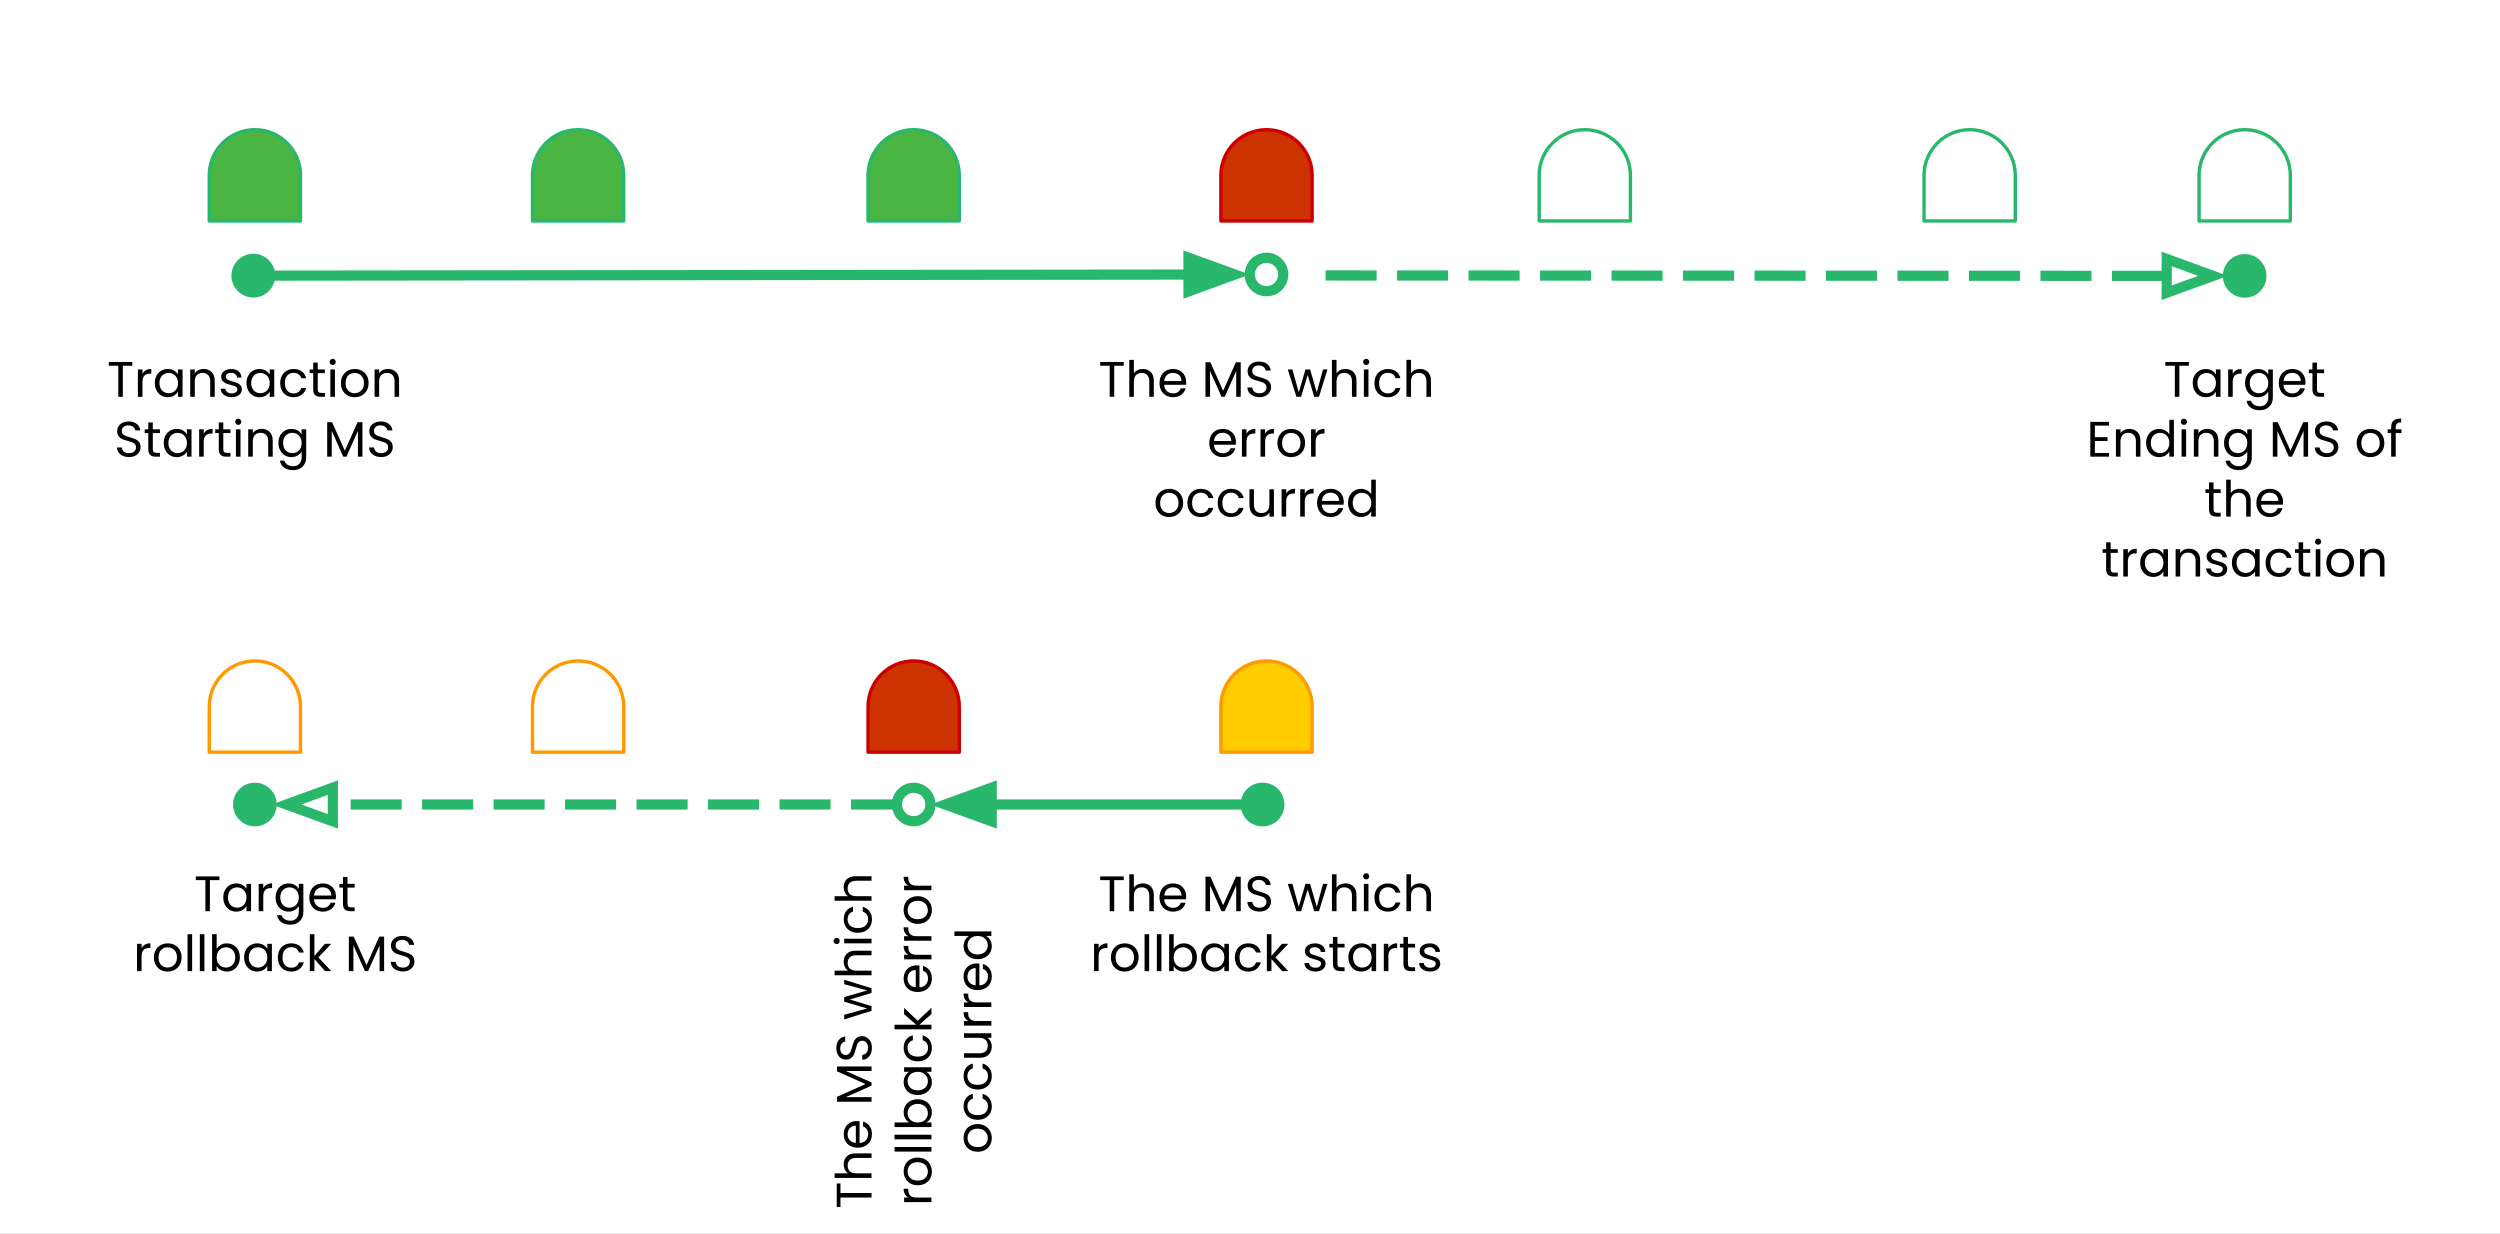 <svg version="1.1" viewBox="0.0 0.0 734.409 362.472" fill="none" stroke="none" stroke-linecap="square" stroke-miterlimit="10" xmlns:xlink="http://www.w3.org/1999/xlink" xmlns="http://www.w3.org/2000/svg"><rect x="0.0" y="0.0" width="734.409" height="362.472" fill="#333333" stroke="none"/><clipPath id="p.0"><path d="m0 0l734.409 0l0 362.472l-734.409 0l0 -362.472z" clip-rule="nonzero"/></clipPath><g clip-path="url(#p.0)"><path fill="#ffffff" d="m0 0l734.409 0l0 362.472l-734.409 0z" fill-rule="evenodd"/><path fill="#000000" fill-opacity="0.0" d="m67.99 80.982l299.15 -0.346" fill-rule="evenodd"/><path stroke="#28b76b" stroke-width="3.0" stroke-linejoin="round" stroke-linecap="butt" d="m79.359 80.968l269.78 -0.312" fill-rule="evenodd"/><path fill="#28b76b" stroke="#28b76b" stroke-width="3.0" stroke-linecap="butt" d="m69.49 80.98c-0.003 -2.726 2.204 -4.938 4.929 -4.941c2.726 -0.003 4.938 2.204 4.941 4.929c0.003 2.726 -2.204 4.938 -4.929 4.941c-2.726 0.003 -4.938 -2.204 -4.941 -4.929z" fill-rule="nonzero"/><path fill="#28b76b" stroke="#28b76b" stroke-width="3.0" stroke-linecap="butt" d="m349.145 85.611l13.609 -4.971l-13.62 -4.939z" fill-rule="evenodd"/><path fill="#4bb543" d="m61.471 64.903l0 -13.402l0 0c0 -7.401 6 -13.402 13.402 -13.402c7.401 0 13.402 6 13.402 13.402l0 13.402z" fill-rule="evenodd"/><path stroke="#28b76b" stroke-width="1.0" stroke-linejoin="round" stroke-linecap="butt" d="m61.471 64.903l0 -13.402l0 0c0 -7.401 6 -13.402 13.402 -13.402c7.401 0 13.402 6 13.402 13.402l0 13.402z" fill-rule="evenodd"/><path fill="#4bb543" d="m156.427 64.903l0 -13.402l0 0c0 -7.401 6 -13.402 13.402 -13.402c7.401 0 13.402 6 13.402 13.402l0 13.402z" fill-rule="evenodd"/><path stroke="#28b76b" stroke-width="1.0" stroke-linejoin="round" stroke-linecap="butt" d="m156.427 64.903l0 -13.402l0 0c0 -7.401 6 -13.402 13.402 -13.402c7.401 0 13.402 6 13.402 13.402l0 13.402z" fill-rule="evenodd"/><path fill="#4bb543" d="m255.004 64.903l0 -13.402l0 0c0 -7.401 6 -13.402 13.402 -13.402c7.401 0 13.402 6 13.402 13.402l0 13.402z" fill-rule="evenodd"/><path stroke="#28b76b" stroke-width="1.0" stroke-linejoin="round" stroke-linecap="butt" d="m255.004 64.903l0 -13.402l0 0c0 -7.401 6 -13.402 13.402 -13.402c7.401 0 13.402 6 13.402 13.402l0 13.402z" fill-rule="evenodd"/><path fill="#cc3300" d="m358.65 64.903l0 -13.402l0 0c0 -7.401 6 -13.402 13.402 -13.402c7.401 0 13.402 6 13.402 13.402l0 13.402z" fill-rule="evenodd"/><path stroke="#cc0000" stroke-width="1.0" stroke-linejoin="round" stroke-linecap="butt" d="m358.65 64.903l0 -13.402l0 0c0 -7.401 6 -13.402 13.402 -13.402c7.401 0 13.402 6 13.402 13.402l0 13.402z" fill-rule="evenodd"/><path fill="#ffffff" d="m452.154 64.903l0 -13.402l0 0c0 -7.401 6 -13.402 13.402 -13.402c7.401 0 13.402 6 13.402 13.402l0 13.402z" fill-rule="evenodd"/><path stroke="#28b76b" stroke-width="1.0" stroke-linejoin="round" stroke-linecap="butt" d="m452.154 64.903l0 -13.402l0 0c0 -7.401 6 -13.402 13.402 -13.402c7.401 0 13.402 6 13.402 13.402l0 13.402z" fill-rule="evenodd"/><path fill="#ffffff" d="m565.214 64.903l0 -13.402l0 0c0 -7.401 6 -13.402 13.402 -13.402c7.401 0 13.402 6 13.402 13.402l0 13.402z" fill-rule="evenodd"/><path stroke="#28b76b" stroke-width="1.0" stroke-linejoin="round" stroke-linecap="butt" d="m565.214 64.903l0 -13.402l0 0c0 -7.401 6 -13.402 13.402 -13.402c7.401 0 13.402 6 13.402 13.402l0 13.402z" fill-rule="evenodd"/><path fill="#ffffff" d="m646.007 64.903l0 -13.402l0 0c0 -7.401 6 -13.402 13.402 -13.402c7.401 0 13.402 6 13.402 13.402l0 13.402z" fill-rule="evenodd"/><path stroke="#28b76b" stroke-width="1.0" stroke-linejoin="round" stroke-linecap="butt" d="m646.007 64.903l0 -13.402l0 0c0 -7.401 6 -13.402 13.402 -13.402c7.401 0 13.402 6 13.402 13.402l0 13.402z" fill-rule="evenodd"/><path fill="#000000" fill-opacity="0.0" d="m17.298 93.48l115.15 0l0 54.929l-115.15 0z" fill-rule="evenodd"/><path fill="#000000" d="m38.875 106.342l0 1.094l-2.797 0l0 9.125l-1.328 0l0 -9.125l-2.797 0l0 -1.094l6.922 0zm2.976 3.484q0.344 -0.688 1.0 -1.062q0.656 -0.375 1.594 -0.375l0 1.375l-0.359 0q-2.234 0 -2.234 2.422l0 4.375l-1.344 0l0 -8.031l1.344 0l0 1.297zm3.623 2.688q0 -1.234 0.5 -2.156q0.5 -0.938 1.375 -1.438q0.875 -0.516 1.938 -0.516q1.062 0 1.828 0.453q0.781 0.453 1.172 1.141l0 -1.469l1.344 0l0 8.031l-1.344 0l0 -1.5q-0.406 0.703 -1.188 1.172q-0.781 0.453 -1.828 0.453q-1.062 0 -1.938 -0.516q-0.859 -0.531 -1.359 -1.484q-0.5 -0.953 -0.5 -2.172zm6.812 0.016q0 -0.906 -0.375 -1.578q-0.359 -0.672 -0.984 -1.031q-0.625 -0.359 -1.375 -0.359q-0.75 0 -1.375 0.359q-0.609 0.344 -0.969 1.016q-0.359 0.672 -0.359 1.578q0 0.922 0.359 1.609q0.359 0.672 0.969 1.031q0.625 0.359 1.375 0.359q0.75 0 1.375 -0.359q0.625 -0.359 0.984 -1.031q0.375 -0.688 0.375 -1.594zm7.517 -4.141q1.453 0 2.359 0.891q0.922 0.875 0.922 2.547l0 4.734l-1.328 0l0 -4.547q0 -1.203 -0.609 -1.828q-0.594 -0.641 -1.625 -0.641q-1.062 0 -1.688 0.656q-0.609 0.656 -0.609 1.922l0 4.438l-1.344 0l0 -8.031l1.344 0l0 1.141q0.391 -0.609 1.062 -0.938q0.688 -0.344 1.516 -0.344zm8.302 8.297q-0.922 0 -1.656 -0.312q-0.734 -0.312 -1.156 -0.875q-0.422 -0.562 -0.469 -1.297l1.375 0q0.062 0.594 0.562 0.984q0.516 0.375 1.328 0.375q0.766 0 1.203 -0.328q0.438 -0.344 0.438 -0.859q0 -0.531 -0.469 -0.781q-0.469 -0.25 -1.453 -0.5q-0.891 -0.234 -1.453 -0.469q-0.562 -0.25 -0.969 -0.719q-0.406 -0.484 -0.406 -1.266q0 -0.609 0.359 -1.125q0.375 -0.516 1.047 -0.812q0.688 -0.297 1.547 -0.297q1.328 0 2.141 0.672q0.828 0.672 0.891 1.844l-1.328 0q-0.047 -0.625 -0.516 -1.0q-0.453 -0.391 -1.234 -0.391q-0.719 0 -1.141 0.312q-0.422 0.297 -0.422 0.797q0 0.391 0.25 0.656q0.266 0.25 0.641 0.406q0.391 0.156 1.078 0.344q0.875 0.234 1.406 0.469q0.547 0.219 0.938 0.672q0.391 0.453 0.406 1.188q0 0.656 -0.375 1.188q-0.359 0.531 -1.031 0.828q-0.656 0.297 -1.531 0.297zm4.307 -4.172q0 -1.234 0.5 -2.156q0.5 -0.938 1.375 -1.438q0.875 -0.516 1.938 -0.516q1.062 0 1.828 0.453q0.781 0.453 1.172 1.141l0 -1.469l1.344 0l0 8.031l-1.344 0l0 -1.5q-0.406 0.703 -1.188 1.172q-0.781 0.453 -1.828 0.453q-1.062 0 -1.938 -0.516q-0.859 -0.531 -1.359 -1.484q-0.5 -0.953 -0.5 -2.172zm6.812 0.016q0 -0.906 -0.375 -1.578q-0.359 -0.672 -0.984 -1.031q-0.625 -0.359 -1.375 -0.359q-0.75 0 -1.375 0.359q-0.609 0.344 -0.969 1.016q-0.359 0.672 -0.359 1.578q0 0.922 0.359 1.609q0.359 0.672 0.969 1.031q0.625 0.359 1.375 0.359q0.75 0 1.375 -0.359q0.625 -0.359 0.984 -1.031q0.375 -0.688 0.375 -1.594zm3.095 0q0 -1.25 0.5 -2.172q0.5 -0.938 1.391 -1.438q0.891 -0.516 2.031 -0.516q1.484 0 2.438 0.719q0.953 0.703 1.266 1.984l-1.438 0q-0.203 -0.734 -0.797 -1.156q-0.594 -0.422 -1.469 -0.422q-1.141 0 -1.844 0.781q-0.703 0.781 -0.703 2.219q0 1.453 0.703 2.25q0.703 0.781 1.844 0.781q0.875 0 1.453 -0.406q0.594 -0.406 0.812 -1.172l1.438 0q-0.328 1.234 -1.297 1.969q-0.953 0.734 -2.406 0.734q-1.141 0 -2.031 -0.5q-0.891 -0.516 -1.391 -1.453q-0.5 -0.938 -0.5 -2.203zm11.021 -2.906l0 4.734q0 0.594 0.25 0.844q0.25 0.234 0.875 0.234l0.969 0l0 1.125l-1.188 0q-1.125 0 -1.688 -0.516q-0.547 -0.516 -0.547 -1.688l0 -4.734l-1.047 0l0 -1.094l1.047 0l0 -2.016l1.328 0l0 2.016l2.094 0l0 1.094l-2.094 0zm4.397 -2.406q-0.375 0 -0.641 -0.25q-0.266 -0.266 -0.266 -0.656q0 -0.375 0.266 -0.641q0.266 -0.266 0.641 -0.266q0.375 0 0.625 0.266q0.266 0.266 0.266 0.641q0 0.391 -0.266 0.656q-0.25 0.25 -0.625 0.25zm0.656 1.312l0 8.031l-1.344 0l0 -8.031l1.344 0zm5.762 8.156q-1.125 0 -2.047 -0.5q-0.906 -0.516 -1.438 -1.453q-0.516 -0.953 -0.516 -2.203q0 -1.234 0.531 -2.172q0.547 -0.953 1.469 -1.453q0.922 -0.5 2.062 -0.5q1.141 0 2.062 0.5q0.938 0.5 1.469 1.438q0.531 0.938 0.531 2.188q0 1.25 -0.547 2.203q-0.547 0.938 -1.484 1.453q-0.938 0.5 -2.094 0.5zm0 -1.172q0.719 0 1.344 -0.328q0.641 -0.344 1.031 -1.016q0.391 -0.672 0.391 -1.641q0 -0.969 -0.391 -1.641q-0.375 -0.672 -1.0 -1.0q-0.609 -0.328 -1.328 -0.328q-0.734 0 -1.344 0.328q-0.609 0.328 -0.969 1.0q-0.359 0.672 -0.359 1.641q0 0.984 0.359 1.656q0.359 0.672 0.953 1.0q0.594 0.328 1.312 0.328zm9.802 -7.125q1.453 0 2.359 0.891q0.922 0.875 0.922 2.547l0 4.734l-1.328 0l0 -4.547q0 -1.203 -0.609 -1.828q-0.594 -0.641 -1.625 -0.641q-1.062 0 -1.688 0.656q-0.609 0.656 -0.609 1.922l0 4.438l-1.344 0l0 -8.031l1.344 0l0 1.141q0.391 -0.609 1.062 -0.938q0.688 -0.344 1.516 -0.344z" fill-rule="nonzero"/><path fill="#000000" d="m37.91 134.27q-1.016 0 -1.812 -0.359q-0.797 -0.359 -1.266 -1.0q-0.453 -0.641 -0.469 -1.469l1.422 0q0.078 0.703 0.594 1.203q0.531 0.484 1.531 0.484q0.938 0 1.484 -0.469q0.562 -0.484 0.562 -1.219q0 -0.594 -0.328 -0.953q-0.312 -0.375 -0.797 -0.562q-0.484 -0.188 -1.312 -0.406q-1.016 -0.266 -1.625 -0.531q-0.594 -0.266 -1.031 -0.828q-0.438 -0.562 -0.438 -1.516q0 -0.844 0.422 -1.484q0.438 -0.641 1.203 -0.984q0.766 -0.359 1.766 -0.359q1.438 0 2.344 0.719q0.922 0.719 1.047 1.906l-1.469 0q-0.078 -0.594 -0.625 -1.031q-0.531 -0.453 -1.438 -0.453q-0.828 0 -1.359 0.438q-0.531 0.422 -0.531 1.203q0 0.562 0.312 0.922q0.328 0.344 0.781 0.531q0.469 0.172 1.297 0.406q1.016 0.281 1.625 0.562q0.625 0.266 1.062 0.828q0.438 0.562 0.438 1.531q0 0.75 -0.406 1.406q-0.391 0.656 -1.172 1.078q-0.766 0.406 -1.812 0.406zm6.978 -7.047l0 4.734q0 0.594 0.25 0.844q0.25 0.234 0.875 0.234l0.969 0l0 1.125l-1.188 0q-1.125 0 -1.688 -0.516q-0.547 -0.516 -0.547 -1.688l0 -4.734l-1.047 0l0 -1.094l1.047 0l0 -2.016l1.328 0l0 2.016l2.094 0l0 1.094l-2.094 0zm3.21 2.891q0 -1.234 0.5 -2.156q0.5 -0.938 1.375 -1.438q0.875 -0.516 1.938 -0.516q1.062 0 1.828 0.453q0.781 0.453 1.172 1.141l0 -1.469l1.344 0l0 8.031l-1.344 0l0 -1.5q-0.406 0.703 -1.188 1.172q-0.781 0.453 -1.828 0.453q-1.062 0 -1.938 -0.516q-0.859 -0.531 -1.359 -1.484q-0.5 -0.953 -0.5 -2.172zm6.812 0.016q0 -0.906 -0.375 -1.578q-0.359 -0.672 -0.984 -1.031q-0.625 -0.359 -1.375 -0.359q-0.75 0 -1.375 0.359q-0.609 0.344 -0.969 1.016q-0.359 0.672 -0.359 1.578q0 0.922 0.359 1.609q0.359 0.672 0.969 1.031q0.625 0.359 1.375 0.359q0.75 0 1.375 -0.359q0.625 -0.359 0.984 -1.031q0.375 -0.688 0.375 -1.594zm4.939 -2.703q0.344 -0.688 1.0 -1.062q0.656 -0.375 1.594 -0.375l0 1.375l-0.359 0q-2.234 0 -2.234 2.422l0 4.375l-1.344 0l0 -8.031l1.344 0l0 1.297zm5.748 -0.203l0 4.734q0 0.594 0.25 0.844q0.25 0.234 0.875 0.234l0.969 0l0 1.125l-1.188 0q-1.125 0 -1.688 -0.516q-0.547 -0.516 -0.547 -1.688l0 -4.734l-1.047 0l0 -1.094l1.047 0l0 -2.016l1.328 0l0 2.016l2.094 0l0 1.094l-2.094 0zm4.397 -2.406q-0.375 0 -0.641 -0.25q-0.266 -0.266 -0.266 -0.656q0 -0.375 0.266 -0.641q0.266 -0.266 0.641 -0.266q0.375 0 0.625 0.266q0.266 0.266 0.266 0.641q0 0.391 -0.266 0.656q-0.25 0.25 -0.625 0.25zm0.656 1.312l0 8.031l-1.344 0l0 -8.031l1.344 0zm6.184 -0.141q1.453 0 2.359 0.891q0.922 0.875 0.922 2.547l0 4.734l-1.328 0l0 -4.547q0 -1.203 -0.609 -1.828q-0.594 -0.641 -1.625 -0.641q-1.062 0 -1.688 0.656q-0.609 0.656 -0.609 1.922l0 4.438l-1.344 0l0 -8.031l1.344 0l0 1.141q0.391 -0.609 1.062 -0.938q0.688 -0.344 1.516 -0.344zm8.771 0.016q1.047 0 1.828 0.453q0.781 0.453 1.172 1.141l0 -1.469l1.344 0l0 8.203q0 1.109 -0.469 1.953q-0.469 0.859 -1.344 1.344q-0.875 0.484 -2.031 0.484q-1.578 0 -2.641 -0.75q-1.047 -0.734 -1.234 -2.031l1.312 0q0.219 0.734 0.906 1.172q0.688 0.453 1.656 0.453q1.094 0 1.797 -0.688q0.703 -0.688 0.703 -1.938l0 -1.688q-0.406 0.703 -1.188 1.172q-0.766 0.469 -1.812 0.469q-1.062 0 -1.938 -0.516q-0.875 -0.531 -1.375 -1.484q-0.5 -0.953 -0.5 -2.172q0 -1.234 0.5 -2.156q0.5 -0.938 1.375 -1.438q0.875 -0.516 1.938 -0.516zm3.0 4.125q0 -0.906 -0.375 -1.578q-0.359 -0.672 -0.984 -1.031q-0.625 -0.359 -1.375 -0.359q-0.75 0 -1.375 0.359q-0.609 0.344 -0.969 1.016q-0.359 0.672 -0.359 1.578q0 0.922 0.359 1.609q0.359 0.672 0.969 1.031q0.625 0.359 1.375 0.359q0.75 0 1.375 -0.359q0.625 -0.359 0.984 -1.031q0.375 -0.688 0.375 -1.594zm17.868 -6.109l0 10.141l-1.328 0l0 -7.562l-3.375 7.562l-0.938 0l-3.375 -7.578l0 7.578l-1.344 0l0 -10.141l1.438 0l3.75 8.375l3.75 -8.375l1.422 0zm5.51 10.25q-1.016 0 -1.812 -0.359q-0.797 -0.359 -1.266 -1.0q-0.453 -0.641 -0.469 -1.469l1.422 0q0.078 0.703 0.594 1.203q0.531 0.484 1.531 0.484q0.938 0 1.484 -0.469q0.562 -0.484 0.562 -1.219q0 -0.594 -0.328 -0.953q-0.312 -0.375 -0.797 -0.562q-0.484 -0.188 -1.312 -0.406q-1.016 -0.266 -1.625 -0.531q-0.594 -0.266 -1.031 -0.828q-0.438 -0.562 -0.438 -1.516q0 -0.844 0.422 -1.484q0.438 -0.641 1.203 -0.984q0.766 -0.359 1.766 -0.359q1.438 0 2.344 0.719q0.922 0.719 1.047 1.906l-1.469 0q-0.078 -0.594 -0.625 -1.031q-0.531 -0.453 -1.438 -0.453q-0.828 0 -1.359 0.438q-0.531 0.422 -0.531 1.203q0 0.562 0.312 0.922q0.328 0.344 0.781 0.531q0.469 0.172 1.297 0.406q1.016 0.281 1.625 0.562q0.625 0.266 1.062 0.828q0.438 0.562 0.438 1.531q0 0.75 -0.406 1.406q-0.391 0.656 -1.172 1.078q-0.766 0.406 -1.812 0.406z" fill-rule="nonzero"/><path fill="#000000" fill-opacity="0.0" d="m600.747 93.48l117.323 0l0 90.488l-117.323 0z" fill-rule="evenodd"/><path fill="#000000" d="m643.014 106.342l0 1.094l-2.797 0l0 9.125l-1.328 0l0 -9.125l-2.797 0l0 -1.094l6.922 0zm1.132 6.172q0 -1.234 0.5 -2.156q0.5 -0.938 1.375 -1.438q0.875 -0.516 1.938 -0.516q1.062 0 1.828 0.453q0.781 0.453 1.172 1.141l0 -1.469l1.344 0l0 8.031l-1.344 0l0 -1.5q-0.406 0.703 -1.188 1.172q-0.781 0.453 -1.828 0.453q-1.062 0 -1.938 -0.516q-0.859 -0.531 -1.359 -1.484q-0.5 -0.953 -0.5 -2.172zm6.812 0.016q0 -0.906 -0.375 -1.578q-0.359 -0.672 -0.984 -1.031q-0.625 -0.359 -1.375 -0.359q-0.75 0 -1.375 0.359q-0.609 0.344 -0.969 1.016q-0.359 0.672 -0.359 1.578q0 0.922 0.359 1.609q0.359 0.672 0.969 1.031q0.625 0.359 1.375 0.359q0.75 0 1.375 -0.359q0.625 -0.359 0.984 -1.031q0.375 -0.688 0.375 -1.594zm4.939 -2.703q0.344 -0.688 1.0 -1.062q0.656 -0.375 1.594 -0.375l0 1.375l-0.359 0q-2.234 0 -2.234 2.422l0 4.375l-1.344 0l0 -8.031l1.344 0l0 1.297zm7.436 -1.422q1.047 0 1.828 0.453q0.781 0.453 1.172 1.141l0 -1.469l1.344 0l0 8.203q0 1.109 -0.469 1.953q-0.469 0.859 -1.344 1.344q-0.875 0.484 -2.031 0.484q-1.578 0 -2.641 -0.75q-1.047 -0.734 -1.234 -2.031l1.312 0q0.219 0.734 0.906 1.172q0.688 0.453 1.656 0.453q1.094 0 1.797 -0.688q0.703 -0.688 0.703 -1.938l0 -1.688q-0.406 0.703 -1.188 1.172q-0.766 0.469 -1.812 0.469q-1.062 0 -1.938 -0.516q-0.875 -0.531 -1.375 -1.484q-0.5 -0.953 -0.5 -2.172q0 -1.234 0.5 -2.156q0.5 -0.938 1.375 -1.438q0.875 -0.516 1.938 -0.516zm3.0 4.125q0 -0.906 -0.375 -1.578q-0.359 -0.672 -0.984 -1.031q-0.625 -0.359 -1.375 -0.359q-0.75 0 -1.375 0.359q-0.609 0.344 -0.969 1.016q-0.359 0.672 -0.359 1.578q0 0.922 0.359 1.609q0.359 0.672 0.969 1.031q0.625 0.359 1.375 0.359q0.75 0 1.375 -0.359q0.625 -0.359 0.984 -1.031q0.375 -0.688 0.375 -1.594zm10.923 -0.297q0 0.391 -0.047 0.812l-6.406 0q0.062 1.188 0.797 1.859q0.75 0.656 1.812 0.656q0.859 0 1.438 -0.391q0.578 -0.406 0.812 -1.094l1.438 0q-0.328 1.172 -1.297 1.891q-0.969 0.719 -2.391 0.719q-1.156 0 -2.062 -0.5q-0.891 -0.516 -1.406 -1.453q-0.516 -0.953 -0.516 -2.203q0 -1.25 0.5 -2.188q0.5 -0.938 1.391 -1.438q0.906 -0.5 2.094 -0.5q1.141 0 2.016 0.5q0.875 0.484 1.344 1.359q0.484 0.875 0.484 1.969zm-1.375 -0.281q0 -0.75 -0.344 -1.297q-0.328 -0.562 -0.906 -0.844q-0.578 -0.281 -1.281 -0.281q-1.016 0 -1.734 0.641q-0.703 0.641 -0.797 1.781l5.062 0zm4.759 -2.328l0 4.734q0 0.594 0.25 0.844q0.25 0.234 0.875 0.234l0.969 0l0 1.125l-1.188 0q-1.125 0 -1.688 -0.516q-0.547 -0.516 -0.547 -1.688l0 -4.734l-1.047 0l0 -1.094l1.047 0l0 -2.016l1.328 0l0 2.016l2.094 0l0 1.094l-2.094 0z" fill-rule="nonzero"/><path fill="#000000" d="m615.402 125.035l0 3.406l3.719 0l0 1.109l-3.719 0l0 3.516l4.156 0l0 1.094l-5.5 0l0 -10.234l5.5 0l0 1.109l-4.156 0zm10.097 0.953q1.453 0 2.359 0.891q0.922 0.875 0.922 2.547l0 4.734l-1.328 0l0 -4.547q0 -1.203 -0.609 -1.828q-0.594 -0.641 -1.625 -0.641q-1.062 0 -1.688 0.656q-0.609 0.656 -0.609 1.922l0 4.438l-1.344 0l0 -8.031l1.344 0l0 1.141q0.391 -0.609 1.062 -0.938q0.688 -0.344 1.516 -0.344zm4.958 4.125q0 -1.234 0.5 -2.156q0.5 -0.938 1.375 -1.438q0.875 -0.516 1.953 -0.516q0.938 0 1.734 0.438q0.812 0.422 1.25 1.125l0 -4.25l1.344 0l0 10.844l-1.344 0l0 -1.516q-0.406 0.719 -1.188 1.188q-0.766 0.453 -1.812 0.453q-1.062 0 -1.938 -0.516q-0.875 -0.531 -1.375 -1.484q-0.5 -0.953 -0.5 -2.172zm6.812 0.016q0 -0.906 -0.375 -1.578q-0.359 -0.672 -0.984 -1.031q-0.625 -0.359 -1.375 -0.359q-0.75 0 -1.375 0.359q-0.609 0.344 -0.969 1.016q-0.359 0.672 -0.359 1.578q0 0.922 0.359 1.609q0.359 0.672 0.969 1.031q0.625 0.359 1.375 0.359q0.75 0 1.375 -0.359q0.625 -0.359 0.984 -1.031q0.375 -0.688 0.375 -1.594zm4.283 -5.312q-0.375 0 -0.641 -0.25q-0.266 -0.266 -0.266 -0.656q0 -0.375 0.266 -0.641q0.266 -0.266 0.641 -0.266q0.375 0 0.625 0.266q0.266 0.266 0.266 0.641q0 0.391 -0.266 0.656q-0.25 0.25 -0.625 0.25zm0.656 1.312l0 8.031l-1.344 0l0 -8.031l1.344 0zm6.184 -0.141q1.453 0 2.359 0.891q0.922 0.875 0.922 2.547l0 4.734l-1.328 0l0 -4.547q0 -1.203 -0.609 -1.828q-0.594 -0.641 -1.625 -0.641q-1.062 0 -1.688 0.656q-0.609 0.656 -0.609 1.922l0 4.438l-1.344 0l0 -8.031l1.344 0l0 1.141q0.391 -0.609 1.062 -0.938q0.688 -0.344 1.516 -0.344zm8.771 0.016q1.047 0 1.828 0.453q0.781 0.453 1.172 1.141l0 -1.469l1.344 0l0 8.203q0 1.109 -0.469 1.953q-0.469 0.859 -1.344 1.344q-0.875 0.484 -2.031 0.484q-1.578 0 -2.641 -0.75q-1.047 -0.734 -1.234 -2.031l1.312 0q0.219 0.734 0.906 1.172q0.688 0.453 1.656 0.453q1.094 0 1.797 -0.688q0.703 -0.688 0.703 -1.938l0 -1.688q-0.406 0.703 -1.188 1.172q-0.766 0.469 -1.812 0.469q-1.062 0 -1.938 -0.516q-0.875 -0.531 -1.375 -1.484q-0.5 -0.953 -0.5 -2.172q0 -1.234 0.5 -2.156q0.5 -0.938 1.375 -1.438q0.875 -0.516 1.938 -0.516zm3.0 4.125q0 -0.906 -0.375 -1.578q-0.359 -0.672 -0.984 -1.031q-0.625 -0.359 -1.375 -0.359q-0.75 0 -1.375 0.359q-0.609 0.344 -0.969 1.016q-0.359 0.672 -0.359 1.578q0 0.922 0.359 1.609q0.359 0.672 0.969 1.031q0.625 0.359 1.375 0.359q0.75 0 1.375 -0.359q0.625 -0.359 0.984 -1.031q0.375 -0.688 0.375 -1.594zm17.868 -6.109l0 10.141l-1.328 0l0 -7.562l-3.375 7.562l-0.938 0l-3.375 -7.578l0 7.578l-1.344 0l0 -10.141l1.438 0l3.75 8.375l3.75 -8.375l1.422 0zm5.51 10.25q-1.016 0 -1.812 -0.359q-0.797 -0.359 -1.266 -1.0q-0.453 -0.641 -0.469 -1.469l1.422 0q0.078 0.703 0.594 1.203q0.531 0.484 1.531 0.484q0.938 0 1.484 -0.469q0.562 -0.484 0.562 -1.219q0 -0.594 -0.328 -0.953q-0.312 -0.375 -0.797 -0.562q-0.484 -0.188 -1.312 -0.406q-1.016 -0.266 -1.625 -0.531q-0.594 -0.266 -1.031 -0.828q-0.438 -0.562 -0.438 -1.516q0 -0.844 0.422 -1.484q0.438 -0.641 1.203 -0.984q0.766 -0.359 1.766 -0.359q1.438 0 2.344 0.719q0.922 0.719 1.047 1.906l-1.469 0q-0.078 -0.594 -0.625 -1.031q-0.531 -0.453 -1.438 -0.453q-0.828 0 -1.359 0.438q-0.531 0.422 -0.531 1.203q0 0.562 0.312 0.922q0.328 0.344 0.781 0.531q0.469 0.172 1.297 0.406q1.016 0.281 1.625 0.562q0.625 0.266 1.062 0.828q0.438 0.562 0.438 1.531q0 0.75 -0.406 1.406q-0.391 0.656 -1.172 1.078q-0.766 0.406 -1.812 0.406zm12.766 0.016q-1.125 0 -2.047 -0.5q-0.906 -0.516 -1.438 -1.453q-0.516 -0.953 -0.516 -2.203q0 -1.234 0.531 -2.172q0.547 -0.953 1.469 -1.453q0.922 -0.5 2.062 -0.5q1.141 0 2.062 0.5q0.938 0.5 1.469 1.438q0.531 0.937 0.531 2.187q0 1.25 -0.547 2.203q-0.547 0.938 -1.484 1.453q-0.938 0.5 -2.094 0.5zm0 -1.172q0.719 0 1.344 -0.328q0.641 -0.344 1.031 -1.016q0.391 -0.672 0.391 -1.641q0 -0.969 -0.391 -1.641q-0.375 -0.672 -1.0 -1q-0.609 -0.328 -1.328 -0.328q-0.734 0 -1.344 0.328q-0.609 0.328 -0.969 1q-0.359 0.672 -0.359 1.641q0 0.984 0.359 1.656q0.359 0.672 0.953 1.0q0.594 0.328 1.312 0.328zm9.146 -5.891l-1.672 0l0 6.937l-1.344 0l0 -6.937l-1.031 0l0 -1.094l1.031 0l0 -0.578q0 -1.344 0.688 -1.969q0.703 -0.625 2.25 -0.625l0 1.125q-0.891 0 -1.25 0.344q-0.344 0.344 -0.344 1.125l0 0.578l1.672 0l0 1.094z" fill-rule="nonzero"/><path fill="#000000" d="m650.257 144.823l0 4.734q0 0.594 0.25 0.844q0.25 0.234 0.875 0.234l0.969 0l0 1.125l-1.188 0q-1.125 0 -1.688 -0.516q-0.547 -0.516 -0.547 -1.688l0 -4.734l-1.047 0l0 -1.094l1.047 0l0 -2.016l1.328 0l0 2.016l2.094 0l0 1.094l-2.094 0zm7.694 -1.234q0.922 0 1.641 0.391q0.734 0.375 1.156 1.156q0.422 0.781 0.422 1.891l0 4.734l-1.328 0l0 -4.547q0 -1.203 -0.609 -1.828q-0.594 -0.641 -1.625 -0.641q-1.062 0 -1.688 0.656q-0.609 0.656 -0.609 1.922l0 4.438l-1.344 0l0 -10.844l1.344 0l0 3.953q0.391 -0.609 1.078 -0.938q0.703 -0.344 1.562 -0.344zm12.724 3.844q0 0.391 -0.047 0.812l-6.406 0q0.062 1.188 0.797 1.859q0.75 0.656 1.812 0.656q0.859 0 1.438 -0.391q0.578 -0.406 0.812 -1.094l1.438 0q-0.328 1.172 -1.297 1.891q-0.969 0.719 -2.391 0.719q-1.156 0 -2.062 -0.5q-0.891 -0.516 -1.406 -1.453q-0.516 -0.953 -0.516 -2.203q0 -1.25 0.5 -2.188q0.5 -0.938 1.391 -1.438q0.906 -0.5 2.094 -0.5q1.141 0 2.016 0.5q0.875 0.484 1.344 1.359q0.484 0.875 0.484 1.969zm-1.375 -0.281q0 -0.75 -0.344 -1.297q-0.328 -0.562 -0.906 -0.844q-0.578 -0.281 -1.281 -0.281q-1.016 0 -1.734 0.641q-0.703 0.641 -0.797 1.781l5.062 0z" fill-rule="nonzero"/><path fill="#000000" d="m620.036 162.423l0 4.734q0 0.594 0.25 0.844q0.25 0.234 0.875 0.234l0.969 0l0 1.125l-1.188 0q-1.125 0 -1.688 -0.516q-0.547 -0.516 -0.547 -1.688l0 -4.734l-1.047 0l0 -1.094l1.047 0l0 -2.016l1.328 0l0 2.016l2.094 0l0 1.094l-2.094 0zm5.054 0.203q0.344 -0.688 1.0 -1.062q0.656 -0.375 1.594 -0.375l0 1.375l-0.359 0q-2.234 0 -2.234 2.422l0 4.375l-1.344 0l0 -8.031l1.344 0l0 1.297zm3.623 2.688q0 -1.234 0.5 -2.156q0.5 -0.938 1.375 -1.438q0.875 -0.516 1.938 -0.516q1.062 0 1.828 0.453q0.781 0.453 1.172 1.141l0 -1.469l1.344 0l0 8.031l-1.344 0l0 -1.5q-0.406 0.703 -1.188 1.172q-0.781 0.453 -1.828 0.453q-1.062 0 -1.938 -0.516q-0.859 -0.531 -1.359 -1.484q-0.5 -0.953 -0.5 -2.172zm6.812 0.016q0 -0.906 -0.375 -1.578q-0.359 -0.672 -0.984 -1.031q-0.625 -0.359 -1.375 -0.359q-0.75 0 -1.375 0.359q-0.609 0.344 -0.969 1.016q-0.359 0.672 -0.359 1.578q0 0.922 0.359 1.609q0.359 0.672 0.969 1.031q0.625 0.359 1.375 0.359q0.75 0 1.375 -0.359q0.625 -0.359 0.984 -1.031q0.375 -0.688 0.375 -1.594zm7.517 -4.141q1.453 0 2.359 0.891q0.922 0.875 0.922 2.547l0 4.734l-1.328 0l0 -4.547q0 -1.203 -0.609 -1.828q-0.594 -0.641 -1.625 -0.641q-1.062 0 -1.688 0.656q-0.609 0.656 -0.609 1.922l0 4.438l-1.344 0l0 -8.031l1.344 0l0 1.141q0.391 -0.609 1.062 -0.938q0.688 -0.344 1.516 -0.344zm8.302 8.297q-0.922 0 -1.656 -0.312q-0.734 -0.312 -1.156 -0.875q-0.422 -0.562 -0.469 -1.297l1.375 0q0.062 0.594 0.562 0.984q0.516 0.375 1.328 0.375q0.766 0 1.203 -0.328q0.438 -0.344 0.438 -0.859q0 -0.531 -0.469 -0.781q-0.469 -0.25 -1.453 -0.5q-0.891 -0.234 -1.453 -0.469q-0.562 -0.25 -0.969 -0.719q-0.406 -0.484 -0.406 -1.266q0 -0.609 0.359 -1.125q0.375 -0.516 1.047 -0.812q0.688 -0.297 1.547 -0.297q1.328 0 2.141 0.672q0.828 0.672 0.891 1.844l-1.328 0q-0.047 -0.625 -0.516 -1.0q-0.453 -0.391 -1.234 -0.391q-0.719 0 -1.141 0.312q-0.422 0.297 -0.422 0.797q0 0.391 0.25 0.656q0.266 0.25 0.641 0.406q0.391 0.156 1.078 0.344q0.875 0.234 1.406 0.469q0.547 0.219 0.938 0.672q0.391 0.453 0.406 1.188q0 0.656 -0.375 1.188q-0.359 0.531 -1.031 0.828q-0.656 0.297 -1.531 0.297zm4.307 -4.172q0 -1.234 0.5 -2.156q0.5 -0.938 1.375 -1.438q0.875 -0.516 1.938 -0.516q1.062 0 1.828 0.453q0.781 0.453 1.172 1.141l0 -1.469l1.344 0l0 8.031l-1.344 0l0 -1.5q-0.406 0.703 -1.188 1.172q-0.781 0.453 -1.828 0.453q-1.062 0 -1.938 -0.516q-0.859 -0.531 -1.359 -1.484q-0.5 -0.953 -0.5 -2.172zm6.812 0.016q0 -0.906 -0.375 -1.578q-0.359 -0.672 -0.984 -1.031q-0.625 -0.359 -1.375 -0.359q-0.75 0 -1.375 0.359q-0.609 0.344 -0.969 1.016q-0.359 0.672 -0.359 1.578q0 0.922 0.359 1.609q0.359 0.672 0.969 1.031q0.625 0.359 1.375 0.359q0.75 0 1.375 -0.359q0.625 -0.359 0.984 -1.031q0.375 -0.688 0.375 -1.594zm3.095 0q0 -1.25 0.5 -2.172q0.5 -0.938 1.391 -1.438q0.891 -0.516 2.031 -0.516q1.484 0 2.438 0.719q0.953 0.703 1.266 1.984l-1.438 0q-0.203 -0.734 -0.797 -1.156q-0.594 -0.422 -1.469 -0.422q-1.141 0 -1.844 0.781q-0.703 0.781 -0.703 2.219q0 1.453 0.703 2.25q0.703 0.781 1.844 0.781q0.875 0 1.453 -0.406q0.594 -0.406 0.812 -1.172l1.438 0q-0.328 1.234 -1.297 1.969q-0.953 0.734 -2.406 0.734q-1.141 0 -2.031 -0.5q-0.891 -0.516 -1.391 -1.453q-0.5 -0.938 -0.5 -2.203zm11.021 -2.906l0 4.734q0 0.594 0.25 0.844q0.25 0.234 0.875 0.234l0.969 0l0 1.125l-1.188 0q-1.125 0 -1.688 -0.516q-0.547 -0.516 -0.547 -1.688l0 -4.734l-1.047 0l0 -1.094l1.047 0l0 -2.016l1.328 0l0 2.016l2.094 0l0 1.094l-2.094 0zm4.397 -2.406q-0.375 0 -0.641 -0.25q-0.266 -0.266 -0.266 -0.656q0 -0.375 0.266 -0.641q0.266 -0.266 0.641 -0.266q0.375 0 0.625 0.266q0.266 0.266 0.266 0.641q0 0.391 -0.266 0.656q-0.25 0.25 -0.625 0.25zm0.656 1.312l0 8.031l-1.344 0l0 -8.031l1.344 0zm5.762 8.156q-1.125 0 -2.047 -0.5q-0.906 -0.516 -1.438 -1.453q-0.516 -0.953 -0.516 -2.203q0 -1.234 0.531 -2.172q0.547 -0.953 1.469 -1.453q0.922 -0.5 2.062 -0.5q1.141 0 2.062 0.5q0.938 0.5 1.469 1.438q0.531 0.938 0.531 2.188q0 1.25 -0.547 2.203q-0.547 0.938 -1.484 1.453q-0.938 0.5 -2.094 0.5zm0 -1.172q0.719 0 1.344 -0.328q0.641 -0.344 1.031 -1.016q0.391 -0.672 0.391 -1.641q0 -0.969 -0.391 -1.641q-0.375 -0.672 -1.0 -1.0q-0.609 -0.328 -1.328 -0.328q-0.734 0 -1.344 0.328q-0.609 0.328 -0.969 1.0q-0.359 0.672 -0.359 1.641q0 0.984 0.359 1.656q0.359 0.672 0.953 1.0q0.594 0.328 1.312 0.328zm9.802 -7.125q1.453 0 2.359 0.891q0.922 0.875 0.922 2.547l0 4.734l-1.328 0l0 -4.547q0 -1.203 -0.609 -1.828q-0.594 -0.641 -1.625 -0.641q-1.062 0 -1.688 0.656q-0.609 0.656 -0.609 1.922l0 4.438l-1.344 0l0 -8.031l1.344 0l0 1.141q0.391 -0.609 1.062 -0.938q0.688 -0.344 1.516 -0.344z" fill-rule="nonzero"/><path fill="#ffffff" d="m367.139 80.635l0 0c0 -2.714 2.2 -4.913 4.913 -4.913l0 0c1.303 0 2.553 0.518 3.474 1.439c0.921 0.921 1.439 2.171 1.439 3.474l0 0c0 2.714 -2.2 4.913 -4.913 4.913l0 0c-2.714 0 -4.913 -2.2 -4.913 -4.913z" fill-rule="evenodd"/><path stroke="#28b76b" stroke-width="3.0" stroke-linejoin="round" stroke-linecap="butt" d="m367.139 80.635l0 0c0 -2.714 2.2 -4.913 4.913 -4.913l0 0c1.303 0 2.553 0.518 3.474 1.439c0.921 0.921 1.439 2.171 1.439 3.474l0 0c0 2.714 -2.2 4.913 -4.913 4.913l0 0c-2.714 0 -4.913 -2.2 -4.913 -4.913z" fill-rule="evenodd"/><path fill="#000000" fill-opacity="0.0" d="m390.906 80.919l263.591 0.126" fill-rule="evenodd"/><path stroke="#28b76b" stroke-width="3.0" stroke-linejoin="round" stroke-linecap="butt" stroke-dasharray="12.0,9.0" d="m390.906 80.919l245.591 0.117" fill-rule="evenodd"/><path stroke="#28b76b" stroke-width="3.0" stroke-linecap="butt" d="m636.494 85.991l13.617 -4.949l-13.612 -4.962z" fill-rule="evenodd"/><path fill="#000000" fill-opacity="0.0" d="m313.39 93.48l117.323 0l0 72.724l-117.323 0z" fill-rule="evenodd"/><path fill="#000000" d="m330.111 106.342l0 1.094l-2.797 0l0 9.125l-1.328 0l0 -9.125l-2.797 0l0 -1.094l6.922 0zm5.617 2.047q0.922 0 1.641 0.391q0.734 0.375 1.156 1.156q0.422 0.781 0.422 1.891l0 4.734l-1.328 0l0 -4.547q0 -1.203 -0.609 -1.828q-0.594 -0.641 -1.625 -0.641q-1.062 0 -1.688 0.656q-0.609 0.656 -0.609 1.922l0 4.438l-1.344 0l0 -10.844l1.344 0l0 3.953q0.391 -0.609 1.078 -0.938q0.703 -0.344 1.562 -0.344zm12.724 3.844q0 0.391 -0.047 0.812l-6.406 0q0.062 1.188 0.797 1.859q0.75 0.656 1.812 0.656q0.859 0 1.438 -0.391q0.578 -0.406 0.812 -1.094l1.438 0q-0.328 1.172 -1.297 1.891q-0.969 0.719 -2.391 0.719q-1.156 0 -2.062 -0.5q-0.891 -0.516 -1.406 -1.453q-0.516 -0.953 -0.516 -2.203q0 -1.25 0.5 -2.188q0.5 -0.938 1.391 -1.438q0.906 -0.5 2.094 -0.5q1.141 0 2.016 0.5q0.875 0.484 1.344 1.359q0.484 0.875 0.484 1.969zm-1.375 -0.281q0 -0.75 -0.344 -1.297q-0.328 -0.562 -0.906 -0.844q-0.578 -0.281 -1.281 -0.281q-1.016 0 -1.734 0.641q-0.703 0.641 -0.797 1.781l5.062 0zm17.406 -5.531l0 10.141l-1.328 0l0 -7.562l-3.375 7.562l-0.938 0l-3.375 -7.578l0 7.578l-1.344 0l0 -10.141l1.438 0l3.75 8.375l3.75 -8.375l1.422 0zm5.51 10.25q-1.016 0 -1.812 -0.359q-0.797 -0.359 -1.266 -1.0q-0.453 -0.641 -0.469 -1.469l1.422 0q0.078 0.703 0.594 1.203q0.531 0.484 1.531 0.484q0.938 0 1.484 -0.469q0.562 -0.484 0.562 -1.219q0 -0.594 -0.328 -0.953q-0.312 -0.375 -0.797 -0.562q-0.484 -0.188 -1.312 -0.406q-1.016 -0.266 -1.625 -0.531q-0.594 -0.266 -1.031 -0.828q-0.438 -0.562 -0.438 -1.516q0 -0.844 0.422 -1.484q0.438 -0.641 1.203 -0.984q0.766 -0.359 1.766 -0.359q1.438 0 2.344 0.719q0.922 0.719 1.047 1.906l-1.469 0q-0.078 -0.594 -0.625 -1.031q-0.531 -0.453 -1.438 -0.453q-0.828 0 -1.359 0.438q-0.531 0.422 -0.531 1.203q0 0.562 0.312 0.922q0.328 0.344 0.781 0.531q0.469 0.172 1.297 0.406q1.016 0.281 1.625 0.562q0.625 0.266 1.062 0.828q0.438 0.562 0.438 1.531q0 0.75 -0.406 1.406q-0.391 0.656 -1.172 1.078q-0.766 0.406 -1.812 0.406zm19.97 -8.141l-2.5 8.031l-1.391 0l-1.922 -6.375l-1.938 6.375l-1.375 0l-2.531 -8.031l1.359 0l1.859 6.734l1.984 -6.734l1.359 0l1.953 6.75l1.828 -6.75l1.312 0zm5.299 -0.141q0.922 0 1.641 0.391q0.734 0.375 1.156 1.156q0.422 0.781 0.422 1.891l0 4.734l-1.328 0l0 -4.547q0 -1.203 -0.609 -1.828q-0.594 -0.641 -1.625 -0.641q-1.062 0 -1.688 0.656q-0.609 0.656 -0.609 1.922l0 4.438l-1.344 0l0 -10.844l1.344 0l0 3.953q0.391 -0.609 1.078 -0.938q0.703 -0.344 1.562 -0.344zm6.083 -1.172q-0.375 0 -0.641 -0.25q-0.266 -0.266 -0.266 -0.656q0 -0.375 0.266 -0.641q0.266 -0.266 0.641 -0.266q0.375 0 0.625 0.266q0.266 0.266 0.266 0.641q0 0.391 -0.266 0.656q-0.25 0.25 -0.625 0.25zm0.656 1.312l0 8.031l-1.344 0l0 -8.031l1.344 0zm1.762 4.0q0 -1.25 0.5 -2.172q0.5 -0.938 1.391 -1.438q0.891 -0.516 2.031 -0.516q1.484 0 2.438 0.719q0.953 0.703 1.266 1.984l-1.438 0q-0.203 -0.734 -0.797 -1.156q-0.594 -0.422 -1.469 -0.422q-1.141 0 -1.844 0.781q-0.703 0.781 -0.703 2.219q0 1.453 0.703 2.25q0.703 0.781 1.844 0.781q0.875 0 1.453 -0.406q0.594 -0.406 0.812 -1.172l1.438 0q-0.328 1.234 -1.297 1.969q-0.953 0.734 -2.406 0.734q-1.141 0 -2.031 -0.5q-0.891 -0.516 -1.391 -1.453q-0.5 -0.938 -0.5 -2.203zm13.381 -4.141q0.922 0 1.641 0.391q0.734 0.375 1.156 1.156q0.422 0.781 0.422 1.891l0 4.734l-1.328 0l0 -4.547q0 -1.203 -0.609 -1.828q-0.594 -0.641 -1.625 -0.641q-1.062 0 -1.688 0.656q-0.609 0.656 -0.609 1.922l0 4.438l-1.344 0l0 -10.844l1.344 0l0 3.953q0.391 -0.609 1.078 -0.938q0.703 -0.344 1.562 -0.344z" fill-rule="nonzero"/><path fill="#000000" d="m363.071 129.832q0 0.391 -0.047 0.812l-6.406 0q0.062 1.188 0.797 1.859q0.75 0.656 1.812 0.656q0.859 0 1.438 -0.391q0.578 -0.406 0.812 -1.094l1.438 0q-0.328 1.172 -1.297 1.891q-0.969 0.719 -2.391 0.719q-1.156 0 -2.062 -0.5q-0.891 -0.516 -1.406 -1.453q-0.516 -0.953 -0.516 -2.203q0 -1.25 0.5 -2.187q0.5 -0.938 1.391 -1.438q0.906 -0.5 2.094 -0.5q1.141 0 2.016 0.5q0.875 0.484 1.344 1.359q0.484 0.875 0.484 1.969zm-1.375 -0.281q0 -0.75 -0.344 -1.297q-0.328 -0.562 -0.906 -0.844q-0.578 -0.281 -1.281 -0.281q-1.016 0 -1.734 0.641q-0.703 0.641 -0.797 1.781l5.062 0zm4.478 -2.125q0.344 -0.688 1.0 -1.062q0.656 -0.375 1.594 -0.375l0 1.375l-0.359 0q-2.234 0 -2.234 2.422l0 4.375l-1.344 0l0 -8.031l1.344 0l0 1.297zm5.467 0q0.344 -0.688 1.0 -1.062q0.656 -0.375 1.594 -0.375l0 1.375l-0.359 0q-2.234 0 -2.234 2.422l0 4.375l-1.344 0l0 -8.031l1.344 0l0 1.297zm7.623 6.859q-1.125 0 -2.047 -0.5q-0.906 -0.516 -1.438 -1.453q-0.516 -0.953 -0.516 -2.203q0 -1.234 0.531 -2.172q0.547 -0.953 1.469 -1.453q0.922 -0.5 2.062 -0.5q1.141 0 2.062 0.5q0.938 0.5 1.469 1.438q0.531 0.937 0.531 2.187q0 1.25 -0.547 2.203q-0.547 0.938 -1.484 1.453q-0.938 0.5 -2.094 0.5zm0 -1.172q0.719 0 1.344 -0.328q0.641 -0.344 1.031 -1.016q0.391 -0.672 0.391 -1.641q0 -0.969 -0.391 -1.641q-0.375 -0.672 -1.0 -1q-0.609 -0.328 -1.328 -0.328q-0.734 0 -1.344 0.328q-0.609 0.328 -0.969 1q-0.359 0.672 -0.359 1.641q0 0.984 0.359 1.656q0.359 0.672 0.953 1.0q0.594 0.328 1.312 0.328zm7.224 -5.687q0.344 -0.688 1.0 -1.062q0.656 -0.375 1.594 -0.375l0 1.375l-0.359 0q-2.234 0 -2.234 2.422l0 4.375l-1.344 0l0 -8.031l1.344 0l0 1.297z" fill-rule="nonzero"/><path fill="#000000" d="m343.436 151.885q-1.125 0 -2.047 -0.5q-0.906 -0.516 -1.438 -1.453q-0.516 -0.953 -0.516 -2.203q0 -1.234 0.531 -2.172q0.547 -0.953 1.469 -1.453q0.922 -0.5 2.062 -0.5q1.141 0 2.062 0.5q0.938 0.5 1.469 1.438q0.531 0.938 0.531 2.188q0 1.25 -0.547 2.203q-0.547 0.938 -1.484 1.453q-0.938 0.5 -2.094 0.5zm0 -1.172q0.719 0 1.344 -0.328q0.641 -0.344 1.031 -1.016q0.391 -0.672 0.391 -1.641q0 -0.969 -0.391 -1.641q-0.375 -0.672 -1.0 -1.0q-0.609 -0.328 -1.328 -0.328q-0.734 0 -1.344 0.328q-0.609 0.328 -0.969 1.0q-0.359 0.672 -0.359 1.641q0 0.984 0.359 1.656q0.359 0.672 0.953 1.0q0.594 0.328 1.312 0.328zm5.38 -2.984q0 -1.25 0.5 -2.172q0.5 -0.938 1.391 -1.438q0.891 -0.516 2.031 -0.516q1.484 0 2.438 0.719q0.953 0.703 1.266 1.984l-1.438 0q-0.203 -0.734 -0.797 -1.156q-0.594 -0.422 -1.469 -0.422q-1.141 0 -1.844 0.781q-0.703 0.781 -0.703 2.219q0 1.453 0.703 2.25q0.703 0.781 1.844 0.781q0.875 0 1.453 -0.406q0.594 -0.406 0.812 -1.172l1.438 0q-0.328 1.234 -1.297 1.969q-0.953 0.734 -2.406 0.734q-1.141 0 -2.031 -0.5q-0.891 -0.516 -1.391 -1.453q-0.5 -0.938 -0.5 -2.203zm8.896 0q0 -1.25 0.5 -2.172q0.5 -0.938 1.391 -1.438q0.891 -0.516 2.031 -0.516q1.484 0 2.438 0.719q0.953 0.703 1.266 1.984l-1.438 0q-0.203 -0.734 -0.797 -1.156q-0.594 -0.422 -1.469 -0.422q-1.141 0 -1.844 0.781q-0.703 0.781 -0.703 2.219q0 1.453 0.703 2.25q0.703 0.781 1.844 0.781q0.875 0 1.453 -0.406q0.594 -0.406 0.812 -1.172l1.438 0q-0.328 1.234 -1.297 1.969q-0.953 0.734 -2.406 0.734q-1.141 0 -2.031 -0.5q-0.891 -0.516 -1.391 -1.453q-0.5 -0.938 -0.5 -2.203zm16.521 -4.0l0 8.031l-1.328 0l0 -1.188q-0.391 0.609 -1.078 0.969q-0.672 0.344 -1.484 0.344q-0.938 0 -1.688 -0.391q-0.75 -0.391 -1.188 -1.172q-0.422 -0.781 -0.422 -1.891l0 -4.703l1.312 0l0 4.531q0 1.188 0.594 1.828q0.609 0.625 1.641 0.625q1.078 0 1.688 -0.656q0.625 -0.656 0.625 -1.922l0 -4.406l1.328 0zm3.599 1.297q0.344 -0.688 1.0 -1.062q0.656 -0.375 1.594 -0.375l0 1.375l-0.359 0q-2.234 0 -2.234 2.422l0 4.375l-1.344 0l0 -8.031l1.344 0l0 1.297zm5.467 0q0.344 -0.688 1.0 -1.062q0.656 -0.375 1.594 -0.375l0 1.375l-0.359 0q-2.234 0 -2.234 2.422l0 4.375l-1.344 0l0 -8.031l1.344 0l0 1.297zm11.451 2.406q0 0.391 -0.047 0.812l-6.406 0q0.062 1.188 0.797 1.859q0.75 0.656 1.812 0.656q0.859 0 1.438 -0.391q0.578 -0.406 0.812 -1.094l1.438 0q-0.328 1.172 -1.297 1.891q-0.969 0.719 -2.391 0.719q-1.156 0 -2.062 -0.5q-0.891 -0.516 -1.406 -1.453q-0.516 -0.953 -0.516 -2.203q0 -1.25 0.5 -2.188q0.5 -0.938 1.391 -1.438q0.906 -0.5 2.094 -0.5q1.141 0 2.016 0.5q0.875 0.484 1.344 1.359q0.484 0.875 0.484 1.969zm-1.375 -0.281q0 -0.75 -0.344 -1.297q-0.328 -0.562 -0.906 -0.844q-0.578 -0.281 -1.281 -0.281q-1.016 0 -1.734 0.641q-0.703 0.641 -0.797 1.781l5.062 0zm2.634 0.562q0 -1.234 0.5 -2.156q0.5 -0.938 1.375 -1.438q0.875 -0.516 1.953 -0.516q0.938 0 1.734 0.438q0.812 0.422 1.25 1.125l0 -4.25l1.344 0l0 10.844l-1.344 0l0 -1.516q-0.406 0.719 -1.188 1.188q-0.766 0.453 -1.812 0.453q-1.062 0 -1.938 -0.516q-0.875 -0.531 -1.375 -1.484q-0.5 -0.953 -0.5 -2.172zm6.812 0.016q0 -0.906 -0.375 -1.578q-0.359 -0.672 -0.984 -1.031q-0.625 -0.359 -1.375 -0.359q-0.75 0 -1.375 0.359q-0.609 0.344 -0.969 1.016q-0.359 0.672 -0.359 1.578q0 0.922 0.359 1.609q0.359 0.672 0.969 1.031q0.625 0.359 1.375 0.359q0.75 0 1.375 -0.359q0.625 -0.359 0.984 -1.031q0.375 -0.688 0.375 -1.594z" fill-rule="nonzero"/><path fill="#000000" fill-opacity="0.0" d="m273.32 236.333l104.0 0" fill-rule="evenodd"/><path stroke="#28b76b" stroke-width="3.0" stroke-linejoin="round" stroke-linecap="butt" d="m291.32 236.333l74.63 0" fill-rule="evenodd"/><path fill="#28b76b" stroke="#28b76b" stroke-width="3.0" stroke-linecap="butt" d="m291.32 231.378l-13.614 4.955l13.614 4.955z" fill-rule="evenodd"/><path fill="#28b76b" stroke="#28b76b" stroke-width="3.0" stroke-linecap="butt" d="m375.82 236.333c0 2.726 -2.209 4.935 -4.935 4.935c-2.726 0 -4.935 -2.209 -4.935 -4.935c0 -2.726 2.21 -4.935 4.935 -4.935c2.726 0 4.935 2.209 4.935 4.935z" fill-rule="nonzero"/><path fill="#ffffff" d="m61.472 220.963l0 -13.402l0 0c0 -7.401 6 -13.402 13.402 -13.402c7.401 0 13.402 6 13.402 13.402l0 13.402z" fill-rule="evenodd"/><path stroke="#ff9900" stroke-width="1.0" stroke-linejoin="round" stroke-linecap="butt" d="m61.472 220.963l0 -13.402l0 0c0 -7.401 6 -13.402 13.402 -13.402c7.401 0 13.402 6 13.402 13.402l0 13.402z" fill-rule="evenodd"/><path fill="#cc3300" d="m255.005 220.963l0 -13.402l0 0c0 -7.401 6 -13.402 13.402 -13.402c7.401 0 13.402 6 13.402 13.402l0 13.402z" fill-rule="evenodd"/><path stroke="#cc0000" stroke-width="1.0" stroke-linejoin="round" stroke-linecap="butt" d="m255.005 220.963l0 -13.402l0 0c0 -7.401 6 -13.402 13.402 -13.402c7.401 0 13.402 6 13.402 13.402l0 13.402z" fill-rule="evenodd"/><path fill="#ffcc00" d="m358.651 220.963l0 -13.402l0 0c0 -7.401 6 -13.402 13.402 -13.402c7.401 0 13.402 6 13.402 13.402l0 13.402z" fill-rule="evenodd"/><path stroke="#ff9900" stroke-width="1.0" stroke-linejoin="round" stroke-linecap="butt" d="m358.651 220.963l0 -13.402l0 0c0 -7.401 6 -13.402 13.402 -13.402c7.401 0 13.402 6 13.402 13.402l0 13.402z" fill-rule="evenodd"/><path fill="#28b76b" d="m69.961 236.333l0 0c0 -2.714 2.2 -4.913 4.913 -4.913l0 0c1.303 0 2.553 0.518 3.474 1.439c0.921 0.921 1.439 2.171 1.439 3.474l0 0c0 2.714 -2.2 4.913 -4.913 4.913l0 0c-2.714 0 -4.913 -2.2 -4.913 -4.913z" fill-rule="evenodd"/><path stroke="#28b76b" stroke-width="3.0" stroke-linejoin="round" stroke-linecap="butt" d="m69.961 236.333l0 0c0 -2.714 2.2 -4.913 4.913 -4.913l0 0c1.303 0 2.553 0.518 3.474 1.439c0.921 0.921 1.439 2.171 1.439 3.474l0 0c0 2.714 -2.2 4.913 -4.913 4.913l0 0c-2.714 0 -4.913 -2.2 -4.913 -4.913z" fill-rule="evenodd"/><path fill="#000000" fill-opacity="0.0" d="m23.276 244.601l115.15 0l0 54.929l-115.15 0z" fill-rule="evenodd"/><path fill="#000000" d="m64.456 257.462l0 1.094l-2.797 0l0 9.125l-1.328 0l0 -9.125l-2.797 0l0 -1.094l6.922 0zm1.132 6.172q0 -1.234 0.5 -2.156q0.5 -0.938 1.375 -1.438q0.875 -0.516 1.938 -0.516q1.062 0 1.828 0.453q0.781 0.453 1.172 1.141l0 -1.469l1.344 0l0 8.031l-1.344 0l0 -1.5q-0.406 0.703 -1.188 1.172q-0.781 0.453 -1.828 0.453q-1.062 0 -1.938 -0.516q-0.859 -0.531 -1.359 -1.484q-0.5 -0.953 -0.5 -2.172zm6.812 0.016q0 -0.906 -0.375 -1.578q-0.359 -0.672 -0.984 -1.031q-0.625 -0.359 -1.375 -0.359q-0.75 0 -1.375 0.359q-0.609 0.344 -0.969 1.016q-0.359 0.672 -0.359 1.578q0 0.922 0.359 1.609q0.359 0.672 0.969 1.031q0.625 0.359 1.375 0.359q0.75 0 1.375 -0.359q0.625 -0.359 0.984 -1.031q0.375 -0.688 0.375 -1.594zm4.939 -2.703q0.344 -0.688 1.0 -1.062q0.656 -0.375 1.594 -0.375l0 1.375l-0.359 0q-2.234 0 -2.234 2.422l0 4.375l-1.344 0l0 -8.031l1.344 0l0 1.297zm7.436 -1.422q1.047 0 1.828 0.453q0.781 0.453 1.172 1.141l0 -1.469l1.344 0l0 8.203q0 1.109 -0.469 1.953q-0.469 0.859 -1.344 1.344q-0.875 0.484 -2.031 0.484q-1.578 0 -2.641 -0.75q-1.047 -0.734 -1.234 -2.031l1.312 0q0.219 0.734 0.906 1.172q0.688 0.453 1.656 0.453q1.094 0 1.797 -0.688q0.703 -0.688 0.703 -1.938l0 -1.688q-0.406 0.703 -1.188 1.172q-0.766 0.469 -1.812 0.469q-1.062 0 -1.938 -0.516q-0.875 -0.531 -1.375 -1.484q-0.5 -0.953 -0.5 -2.172q0 -1.234 0.5 -2.156q0.5 -0.938 1.375 -1.438q0.875 -0.516 1.938 -0.516zm3.0 4.125q0 -0.906 -0.375 -1.578q-0.359 -0.672 -0.984 -1.031q-0.625 -0.359 -1.375 -0.359q-0.75 0 -1.375 0.359q-0.609 0.344 -0.969 1.016q-0.359 0.672 -0.359 1.578q0 0.922 0.359 1.609q0.359 0.672 0.969 1.031q0.625 0.359 1.375 0.359q0.75 0 1.375 -0.359q0.625 -0.359 0.984 -1.031q0.375 -0.688 0.375 -1.594zm10.923 -0.297q0 0.391 -0.047 0.812l-6.406 0q0.062 1.188 0.797 1.859q0.75 0.656 1.812 0.656q0.859 0 1.438 -0.391q0.578 -0.406 0.812 -1.094l1.438 0q-0.328 1.172 -1.297 1.891q-0.969 0.719 -2.391 0.719q-1.156 0 -2.062 -0.5q-0.891 -0.516 -1.406 -1.453q-0.516 -0.953 -0.516 -2.203q0 -1.25 0.5 -2.188q0.5 -0.938 1.391 -1.438q0.906 -0.5 2.094 -0.5q1.141 0 2.016 0.5q0.875 0.484 1.344 1.359q0.484 0.875 0.484 1.969zm-1.375 -0.281q0 -0.75 -0.344 -1.297q-0.328 -0.562 -0.906 -0.844q-0.578 -0.281 -1.281 -0.281q-1.016 0 -1.734 0.641q-0.703 0.641 -0.797 1.781l5.062 0zm4.759 -2.328l0 4.734q0 0.594 0.25 0.844q0.25 0.234 0.875 0.234l0.969 0l0 1.125l-1.188 0q-1.125 0 -1.688 -0.516q-0.547 -0.516 -0.547 -1.688l0 -4.734l-1.047 0l0 -1.094l1.047 0l0 -2.016l1.328 0l0 2.016l2.094 0l0 1.094l-2.094 0z" fill-rule="nonzero"/><path fill="#000000" d="m41.593 278.547q0.344 -0.688 1.0 -1.062q0.656 -0.375 1.594 -0.375l0 1.375l-0.359 0q-2.234 0 -2.234 2.422l0 4.375l-1.344 0l0 -8.031l1.344 0l0 1.297zm7.623 6.859q-1.125 0 -2.047 -0.5q-0.906 -0.516 -1.438 -1.453q-0.516 -0.953 -0.516 -2.203q0 -1.234 0.531 -2.172q0.547 -0.953 1.469 -1.453q0.922 -0.5 2.062 -0.5q1.141 0 2.062 0.5q0.938 0.5 1.469 1.438q0.531 0.938 0.531 2.188q0 1.25 -0.547 2.203q-0.547 0.938 -1.484 1.453q-0.938 0.5 -2.094 0.5zm0 -1.172q0.719 0 1.344 -0.328q0.641 -0.344 1.031 -1.016q0.391 -0.672 0.391 -1.641q0 -0.969 -0.391 -1.641q-0.375 -0.672 -1.0 -1.0q-0.609 -0.328 -1.328 -0.328q-0.734 0 -1.344 0.328q-0.609 0.328 -0.969 1.0q-0.359 0.672 -0.359 1.641q0 0.984 0.359 1.656q0.359 0.672 0.953 1.0q0.594 0.328 1.312 0.328zm7.224 -9.797l0 10.844l-1.344 0l0 -10.844l1.344 0zm3.605 0l0 10.844l-1.344 0l0 -10.844l1.344 0zm3.605 4.312q0.406 -0.719 1.188 -1.172q0.797 -0.453 1.812 -0.453q1.078 0 1.938 0.516q0.875 0.5 1.375 1.438q0.5 0.922 0.5 2.156q0 1.219 -0.5 2.172q-0.5 0.953 -1.375 1.484q-0.875 0.516 -1.938 0.516q-1.047 0 -1.828 -0.453q-0.781 -0.453 -1.172 -1.156l0 1.484l-1.344 0l0 -10.844l1.344 0l0 4.312zm5.453 2.484q0 -0.906 -0.375 -1.578q-0.359 -0.672 -0.984 -1.016q-0.625 -0.359 -1.375 -0.359q-0.734 0 -1.359 0.359q-0.625 0.359 -1.0 1.047q-0.359 0.672 -0.359 1.562q0 0.906 0.359 1.594q0.375 0.672 1.0 1.031q0.625 0.359 1.359 0.359q0.75 0 1.375 -0.359q0.625 -0.359 0.984 -1.031q0.375 -0.688 0.375 -1.609zm2.611 0q0 -1.234 0.5 -2.156q0.5 -0.938 1.375 -1.438q0.875 -0.516 1.938 -0.516q1.062 0 1.828 0.453q0.781 0.453 1.172 1.141l0 -1.469l1.344 0l0 8.031l-1.344 0l0 -1.5q-0.406 0.703 -1.188 1.172q-0.781 0.453 -1.828 0.453q-1.062 0 -1.938 -0.516q-0.859 -0.531 -1.359 -1.484q-0.5 -0.953 -0.5 -2.172zm6.812 0.016q0 -0.906 -0.375 -1.578q-0.359 -0.672 -0.984 -1.031q-0.625 -0.359 -1.375 -0.359q-0.75 0 -1.375 0.359q-0.609 0.344 -0.969 1.016q-0.359 0.672 -0.359 1.578q0 0.922 0.359 1.609q0.359 0.672 0.969 1.031q0.625 0.359 1.375 0.359q0.75 0 1.375 -0.359q0.625 -0.359 0.984 -1.031q0.375 -0.688 0.375 -1.594zm3.095 0q0 -1.25 0.5 -2.172q0.5 -0.938 1.391 -1.438q0.891 -0.516 2.031 -0.516q1.484 0 2.437 0.719q0.953 0.703 1.266 1.984l-1.438 0q-0.203 -0.734 -0.797 -1.156q-0.594 -0.422 -1.469 -0.422q-1.141 0 -1.844 0.781q-0.703 0.781 -0.703 2.219q0 1.453 0.703 2.25q0.703 0.781 1.844 0.781q0.875 0 1.453 -0.406q0.594 -0.406 0.812 -1.172l1.438 0q-0.328 1.234 -1.297 1.969q-0.953 0.734 -2.406 0.734q-1.141 0 -2.031 -0.5q-0.891 -0.516 -1.391 -1.453q-0.5 -0.938 -0.5 -2.203zm13.881 4.031l-3.141 -3.547l0 3.547l-1.344 0l0 -10.844l1.344 0l0 6.375l3.094 -3.562l1.859 0l-3.781 4.0l3.797 4.031l-1.828 0zm17.336 -10.141l0 10.141l-1.328 0l0 -7.562l-3.375 7.562l-0.938 0l-3.375 -7.578l0 7.578l-1.344 0l0 -10.141l1.438 0l3.75 8.375l3.75 -8.375l1.422 0zm5.51 10.25q-1.016 0 -1.812 -0.359q-0.797 -0.359 -1.266 -1.0q-0.453 -0.641 -0.469 -1.469l1.422 0q0.078 0.703 0.594 1.203q0.531 0.484 1.531 0.484q0.938 0 1.484 -0.469q0.562 -0.484 0.562 -1.219q0 -0.594 -0.328 -0.953q-0.312 -0.375 -0.797 -0.562q-0.484 -0.188 -1.312 -0.406q-1.016 -0.266 -1.625 -0.531q-0.594 -0.266 -1.031 -0.828q-0.438 -0.562 -0.438 -1.516q0 -0.844 0.422 -1.484q0.438 -0.641 1.203 -0.984q0.766 -0.359 1.766 -0.359q1.438 0 2.344 0.719q0.922 0.719 1.047 1.906l-1.469 0q-0.078 -0.594 -0.625 -1.031q-0.531 -0.453 -1.438 -0.453q-0.828 0 -1.359 0.438q-0.531 0.422 -0.531 1.203q0 0.562 0.312 0.922q0.328 0.344 0.781 0.531q0.469 0.172 1.297 0.406q1.016 0.281 1.625 0.562q0.625 0.266 1.062 0.828q0.438 0.562 0.438 1.531q0 0.75 -0.406 1.406q-0.391 0.656 -1.172 1.078q-0.766 0.406 -1.812 0.406z" fill-rule="nonzero"/><path fill="#000000" fill-opacity="0.0" d="m302.667 244.601l138.772 0l0 54.929l-138.772 0z" fill-rule="evenodd"/><path fill="#000000" d="m330.112 257.462l0 1.094l-2.797 0l0 9.125l-1.328 0l0 -9.125l-2.797 0l0 -1.094l6.922 0zm5.617 2.047q0.922 0 1.641 0.391q0.734 0.375 1.156 1.156q0.422 0.781 0.422 1.891l0 4.734l-1.328 0l0 -4.547q0 -1.203 -0.609 -1.828q-0.594 -0.641 -1.625 -0.641q-1.062 0 -1.688 0.656q-0.609 0.656 -0.609 1.922l0 4.438l-1.344 0l0 -10.844l1.344 0l0 3.953q0.391 -0.609 1.078 -0.938q0.703 -0.344 1.562 -0.344zm12.724 3.844q0 0.391 -0.047 0.812l-6.406 0q0.062 1.188 0.797 1.859q0.75 0.656 1.812 0.656q0.859 0 1.438 -0.391q0.578 -0.406 0.812 -1.094l1.438 0q-0.328 1.172 -1.297 1.891q-0.969 0.719 -2.391 0.719q-1.156 0 -2.062 -0.5q-0.891 -0.516 -1.406 -1.453q-0.516 -0.953 -0.516 -2.203q0 -1.25 0.5 -2.188q0.5 -0.938 1.391 -1.438q0.906 -0.5 2.094 -0.5q1.141 0 2.016 0.5q0.875 0.484 1.344 1.359q0.484 0.875 0.484 1.969zm-1.375 -0.281q0 -0.75 -0.344 -1.297q-0.328 -0.562 -0.906 -0.844q-0.578 -0.281 -1.281 -0.281q-1.016 0 -1.734 0.641q-0.703 0.641 -0.797 1.781l5.062 0zm17.406 -5.531l0 10.141l-1.328 0l0 -7.562l-3.375 7.562l-0.938 0l-3.375 -7.578l0 7.578l-1.344 0l0 -10.141l1.438 0l3.75 8.375l3.75 -8.375l1.422 0zm5.51 10.25q-1.016 0 -1.812 -0.359q-0.797 -0.359 -1.266 -1.0q-0.453 -0.641 -0.469 -1.469l1.422 0q0.078 0.703 0.594 1.203q0.531 0.484 1.531 0.484q0.938 0 1.484 -0.469q0.562 -0.484 0.562 -1.219q0 -0.594 -0.328 -0.953q-0.312 -0.375 -0.797 -0.562q-0.484 -0.188 -1.312 -0.406q-1.016 -0.266 -1.625 -0.531q-0.594 -0.266 -1.031 -0.828q-0.438 -0.562 -0.438 -1.516q0 -0.844 0.422 -1.484q0.438 -0.641 1.203 -0.984q0.766 -0.359 1.766 -0.359q1.438 0 2.344 0.719q0.922 0.719 1.047 1.906l-1.469 0q-0.078 -0.594 -0.625 -1.031q-0.531 -0.453 -1.438 -0.453q-0.828 0 -1.359 0.438q-0.531 0.422 -0.531 1.203q0 0.562 0.312 0.922q0.328 0.344 0.781 0.531q0.469 0.172 1.297 0.406q1.016 0.281 1.625 0.562q0.625 0.266 1.062 0.828q0.438 0.562 0.438 1.531q0 0.75 -0.406 1.406q-0.391 0.656 -1.172 1.078q-0.766 0.406 -1.812 0.406zm19.97 -8.141l-2.5 8.031l-1.391 0l-1.922 -6.375l-1.938 6.375l-1.375 0l-2.531 -8.031l1.359 0l1.859 6.734l1.984 -6.734l1.359 0l1.953 6.75l1.828 -6.75l1.312 0zm5.299 -0.141q0.922 0 1.641 0.391q0.734 0.375 1.156 1.156q0.422 0.781 0.422 1.891l0 4.734l-1.328 0l0 -4.547q0 -1.203 -0.609 -1.828q-0.594 -0.641 -1.625 -0.641q-1.062 0 -1.688 0.656q-0.609 0.656 -0.609 1.922l0 4.438l-1.344 0l0 -10.844l1.344 0l0 3.953q0.391 -0.609 1.078 -0.938q0.703 -0.344 1.562 -0.344zm6.083 -1.172q-0.375 0 -0.641 -0.25q-0.266 -0.266 -0.266 -0.656q0 -0.375 0.266 -0.641q0.266 -0.266 0.641 -0.266q0.375 0 0.625 0.266q0.266 0.266 0.266 0.641q0 0.391 -0.266 0.656q-0.25 0.25 -0.625 0.25zm0.656 1.312l0 8.031l-1.344 0l0 -8.031l1.344 0zm1.762 4.0q0 -1.25 0.5 -2.172q0.5 -0.938 1.391 -1.438q0.891 -0.516 2.031 -0.516q1.484 0 2.438 0.719q0.953 0.703 1.266 1.984l-1.438 0q-0.203 -0.734 -0.797 -1.156q-0.594 -0.422 -1.469 -0.422q-1.141 0 -1.844 0.781q-0.703 0.781 -0.703 2.219q0 1.453 0.703 2.25q0.703 0.781 1.844 0.781q0.875 0 1.453 -0.406q0.594 -0.406 0.812 -1.172l1.438 0q-0.328 1.234 -1.297 1.969q-0.953 0.734 -2.406 0.734q-1.141 0 -2.031 -0.5q-0.891 -0.516 -1.391 -1.453q-0.5 -0.938 -0.5 -2.203zm13.381 -4.141q0.922 0 1.641 0.391q0.734 0.375 1.156 1.156q0.422 0.781 0.422 1.891l0 4.734l-1.328 0l0 -4.547q0 -1.203 -0.609 -1.828q-0.594 -0.641 -1.625 -0.641q-1.062 0 -1.688 0.656q-0.609 0.656 -0.609 1.922l0 4.438l-1.344 0l0 -10.844l1.344 0l0 3.953q0.391 -0.609 1.078 -0.938q0.703 -0.344 1.562 -0.344z" fill-rule="nonzero"/><path fill="#000000" d="m322.733 278.547q0.344 -0.688 1.0 -1.062q0.656 -0.375 1.594 -0.375l0 1.375l-0.359 0q-2.234 0 -2.234 2.422l0 4.375l-1.344 0l0 -8.031l1.344 0l0 1.297zm7.623 6.859q-1.125 0 -2.047 -0.5q-0.906 -0.516 -1.438 -1.453q-0.516 -0.953 -0.516 -2.203q0 -1.234 0.531 -2.172q0.547 -0.953 1.469 -1.453q0.922 -0.5 2.062 -0.5q1.141 0 2.062 0.5q0.938 0.5 1.469 1.438q0.531 0.938 0.531 2.188q0 1.25 -0.547 2.203q-0.547 0.938 -1.484 1.453q-0.938 0.5 -2.094 0.5zm0 -1.172q0.719 0 1.344 -0.328q0.641 -0.344 1.031 -1.016q0.391 -0.672 0.391 -1.641q0 -0.969 -0.391 -1.641q-0.375 -0.672 -1.0 -1.0q-0.609 -0.328 -1.328 -0.328q-0.734 0 -1.344 0.328q-0.609 0.328 -0.969 1.0q-0.359 0.672 -0.359 1.641q0 0.984 0.359 1.656q0.359 0.672 0.953 1.0q0.594 0.328 1.312 0.328zm7.224 -9.797l0 10.844l-1.344 0l0 -10.844l1.344 0zm3.605 0l0 10.844l-1.344 0l0 -10.844l1.344 0zm3.605 4.312q0.406 -0.719 1.188 -1.172q0.797 -0.453 1.812 -0.453q1.078 0 1.938 0.516q0.875 0.5 1.375 1.438q0.5 0.922 0.5 2.156q0 1.219 -0.5 2.172q-0.5 0.953 -1.375 1.484q-0.875 0.516 -1.938 0.516q-1.047 0 -1.828 -0.453q-0.781 -0.453 -1.172 -1.156l0 1.484l-1.344 0l0 -10.844l1.344 0l0 4.312zm5.453 2.484q0 -0.906 -0.375 -1.578q-0.359 -0.672 -0.984 -1.016q-0.625 -0.359 -1.375 -0.359q-0.734 0 -1.359 0.359q-0.625 0.359 -1.0 1.047q-0.359 0.672 -0.359 1.562q0 0.906 0.359 1.594q0.375 0.672 1.0 1.031q0.625 0.359 1.359 0.359q0.75 0 1.375 -0.359q0.625 -0.359 0.984 -1.031q0.375 -0.688 0.375 -1.609zm2.611 0q0 -1.234 0.5 -2.156q0.5 -0.938 1.375 -1.438q0.875 -0.516 1.938 -0.516q1.062 0 1.828 0.453q0.781 0.453 1.172 1.141l0 -1.469l1.344 0l0 8.031l-1.344 0l0 -1.5q-0.406 0.703 -1.188 1.172q-0.781 0.453 -1.828 0.453q-1.062 0 -1.938 -0.516q-0.859 -0.531 -1.359 -1.484q-0.5 -0.953 -0.5 -2.172zm6.812 0.016q0 -0.906 -0.375 -1.578q-0.359 -0.672 -0.984 -1.031q-0.625 -0.359 -1.375 -0.359q-0.75 0 -1.375 0.359q-0.609 0.344 -0.969 1.016q-0.359 0.672 -0.359 1.578q0 0.922 0.359 1.609q0.359 0.672 0.969 1.031q0.625 0.359 1.375 0.359q0.75 0 1.375 -0.359q0.625 -0.359 0.984 -1.031q0.375 -0.688 0.375 -1.594zm3.095 0q0 -1.25 0.5 -2.172q0.5 -0.938 1.391 -1.438q0.891 -0.516 2.031 -0.516q1.484 0 2.438 0.719q0.953 0.703 1.266 1.984l-1.438 0q-0.203 -0.734 -0.797 -1.156q-0.594 -0.422 -1.469 -0.422q-1.141 0 -1.844 0.781q-0.703 0.781 -0.703 2.219q0 1.453 0.703 2.25q0.703 0.781 1.844 0.781q0.875 0 1.453 -0.406q0.594 -0.406 0.812 -1.172l1.438 0q-0.328 1.234 -1.297 1.969q-0.953 0.734 -2.406 0.734q-1.141 0 -2.031 -0.5q-0.891 -0.516 -1.391 -1.453q-0.5 -0.938 -0.5 -2.203zm13.881 4.031l-3.141 -3.547l0 3.547l-1.344 0l0 -10.844l1.344 0l0 6.375l3.094 -3.562l1.859 0l-3.781 4.0l3.797 4.031l-1.828 0zm9.821 0.125q-0.922 0 -1.656 -0.312q-0.734 -0.312 -1.156 -0.875q-0.422 -0.562 -0.469 -1.297l1.375 0q0.062 0.594 0.562 0.984q0.516 0.375 1.328 0.375q0.766 0 1.203 -0.328q0.438 -0.344 0.438 -0.859q0 -0.531 -0.469 -0.781q-0.469 -0.25 -1.453 -0.5q-0.891 -0.234 -1.453 -0.469q-0.562 -0.25 -0.969 -0.719q-0.406 -0.484 -0.406 -1.266q0 -0.609 0.359 -1.125q0.375 -0.516 1.047 -0.812q0.688 -0.297 1.547 -0.297q1.328 0 2.141 0.672q0.828 0.672 0.891 1.844l-1.328 0q-0.047 -0.625 -0.516 -1.0q-0.453 -0.391 -1.234 -0.391q-0.719 0 -1.141 0.312q-0.422 0.297 -0.422 0.797q0 0.391 0.25 0.656q0.266 0.25 0.641 0.406q0.391 0.156 1.078 0.344q0.875 0.234 1.406 0.469q0.547 0.219 0.938 0.672q0.391 0.453 0.406 1.188q0 0.656 -0.375 1.188q-0.359 0.531 -1.031 0.828q-0.656 0.297 -1.531 0.297zm6.432 -7.062l0 4.734q0 0.594 0.25 0.844q0.25 0.234 0.875 0.234l0.969 0l0 1.125l-1.188 0q-1.125 0 -1.688 -0.516q-0.547 -0.516 -0.547 -1.688l0 -4.734l-1.047 0l0 -1.094l1.047 0l0 -2.016l1.328 0l0 2.016l2.094 0l0 1.094l-2.094 0zm3.21 2.891q0 -1.234 0.5 -2.156q0.5 -0.938 1.375 -1.438q0.875 -0.516 1.938 -0.516q1.062 0 1.828 0.453q0.781 0.453 1.172 1.141l0 -1.469l1.344 0l0 8.031l-1.344 0l0 -1.5q-0.406 0.703 -1.188 1.172q-0.781 0.453 -1.828 0.453q-1.062 0 -1.938 -0.516q-0.859 -0.531 -1.359 -1.484q-0.5 -0.953 -0.5 -2.172zm6.812 0.016q0 -0.906 -0.375 -1.578q-0.359 -0.672 -0.984 -1.031q-0.625 -0.359 -1.375 -0.359q-0.75 0 -1.375 0.359q-0.609 0.344 -0.969 1.016q-0.359 0.672 -0.359 1.578q0 0.922 0.359 1.609q0.359 0.672 0.969 1.031q0.625 0.359 1.375 0.359q0.75 0 1.375 -0.359q0.625 -0.359 0.984 -1.031q0.375 -0.688 0.375 -1.594zm4.939 -2.703q0.344 -0.688 1.0 -1.062q0.656 -0.375 1.594 -0.375l0 1.375l-0.359 0q-2.234 0 -2.234 2.422l0 4.375l-1.344 0l0 -8.031l1.344 0l0 1.297zm5.748 -0.203l0 4.734q0 0.594 0.25 0.844q0.25 0.234 0.875 0.234l0.969 0l0 1.125l-1.188 0q-1.125 0 -1.688 -0.516q-0.547 -0.516 -0.547 -1.688l0 -4.734l-1.047 0l0 -1.094l1.047 0l0 -2.016l1.328 0l0 2.016l2.094 0l0 1.094l-2.094 0zm6.554 7.062q-0.922 0 -1.656 -0.312q-0.734 -0.312 -1.156 -0.875q-0.422 -0.562 -0.469 -1.297l1.375 0q0.062 0.594 0.562 0.984q0.516 0.375 1.328 0.375q0.766 0 1.203 -0.328q0.438 -0.344 0.438 -0.859q0 -0.531 -0.469 -0.781q-0.469 -0.25 -1.453 -0.5q-0.891 -0.234 -1.453 -0.469q-0.562 -0.25 -0.969 -0.719q-0.406 -0.484 -0.406 -1.266q0 -0.609 0.359 -1.125q0.375 -0.516 1.047 -0.812q0.688 -0.297 1.547 -0.297q1.328 0 2.141 0.672q0.828 0.672 0.891 1.844l-1.328 0q-0.047 -0.625 -0.516 -1.0q-0.453 -0.391 -1.234 -0.391q-0.719 0 -1.141 0.312q-0.422 0.297 -0.422 0.797q0 0.391 0.25 0.656q0.266 0.25 0.641 0.406q0.391 0.156 1.078 0.344q0.875 0.234 1.406 0.469q0.547 0.219 0.938 0.672q0.391 0.453 0.406 1.188q0 0.656 -0.375 1.188q-0.359 0.531 -1.031 0.828q-0.656 0.297 -1.531 0.297z" fill-rule="nonzero"/><path fill="#ffffff" d="m156.428 220.963l0 -13.402l0 0c0 -7.401 6 -13.402 13.402 -13.402c7.401 0 13.402 6 13.402 13.402l0 13.402z" fill-rule="evenodd"/><path stroke="#ff9900" stroke-width="1.0" stroke-linejoin="round" stroke-linecap="butt" d="m156.428 220.963l0 -13.402l0 0c0 -7.401 6 -13.402 13.402 -13.402c7.401 0 13.402 6 13.402 13.402l0 13.402z" fill-rule="evenodd"/><path fill="#ffffff" d="m263.493 236.333l0 0c0 -2.714 2.2 -4.913 4.913 -4.913l0 0c1.303 0 2.553 0.518 3.474 1.439c0.921 0.921 1.439 2.171 1.439 3.474l0 0c0 2.714 -2.2 4.913 -4.913 4.913l0 0c-2.714 0 -4.913 -2.2 -4.913 -4.913z" fill-rule="evenodd"/><path stroke="#28b76b" stroke-width="3.0" stroke-linejoin="round" stroke-linecap="butt" d="m263.493 236.333l0 0c0 -2.714 2.2 -4.913 4.913 -4.913l0 0c1.303 0 2.553 0.518 3.474 1.439c0.921 0.921 1.439 2.171 1.439 3.474l0 0c0 2.714 -2.2 4.913 -4.913 4.913l0 0c-2.714 0 -4.913 -2.2 -4.913 -4.913z" fill-rule="evenodd"/><path fill="#28b76b" d="m654.496 81.045l0 0c0 -2.714 2.2 -4.913 4.913 -4.913l0 0c1.303 0 2.553 0.518 3.474 1.439c0.921 0.921 1.439 2.171 1.439 3.474l0 0c0 2.714 -2.2 4.913 -4.913 4.913l0 0c-2.714 0 -4.913 -2.2 -4.913 -4.913z" fill-rule="evenodd"/><path stroke="#28b76b" stroke-width="3.0" stroke-linejoin="round" stroke-linecap="butt" d="m654.496 81.045l0 0c0 -2.714 2.2 -4.913 4.913 -4.913l0 0c1.303 0 2.553 0.518 3.474 1.439c0.921 0.921 1.439 2.171 1.439 3.474l0 0c0 2.714 -2.2 4.913 -4.913 4.913l0 0c-2.714 0 -4.913 -2.2 -4.913 -4.913z" fill-rule="evenodd"/><path fill="#000000" fill-opacity="0.0" d="m263.493 236.333l-183.717 0" fill-rule="evenodd"/><path stroke="#28b76b" stroke-width="3.0" stroke-linejoin="round" stroke-linecap="butt" stroke-dasharray="12.0,9.0" d="m263.493 236.333l-165.717 0" fill-rule="evenodd"/><path stroke="#28b76b" stroke-width="3.0" stroke-linecap="butt" d="m97.777 231.378l-13.614 4.955l13.614 4.955z" fill-rule="evenodd"/><path fill="#000000" fill-opacity="0.0" d="m232.942 375.105l0 -138.772l72.724 0l0 138.772z" fill-rule="evenodd"/><path fill="#000000" d="m245.804 347.66l1.094 0l0 2.797l9.125 0l0 1.328l-9.125 0l0 2.797l-1.094 0l0 -6.922zm2.047 -5.617q0 -0.922 0.391 -1.641q0.375 -0.734 1.156 -1.156q0.781 -0.422 1.891 -0.422l4.734 0l0 1.328l-4.547 0q-1.203 0 -1.828 0.609q-0.641 0.594 -0.641 1.625q0 1.062 0.656 1.688q0.656 0.609 1.922 0.609l4.437 0l0 1.344l-10.844 0l0 -1.344l3.953 0q-0.609 -0.391 -0.938 -1.078q-0.344 -0.703 -0.344 -1.562zm3.844 -12.724q0.391 0 0.812 0.047l0 6.406q1.188 -0.062 1.859 -0.797q0.656 -0.75 0.656 -1.812q0 -0.859 -0.391 -1.438q-0.406 -0.578 -1.094 -0.812l0 -1.438q1.172 0.328 1.891 1.297q0.719 0.969 0.719 2.391q0 1.156 -0.5 2.062q-0.516 0.891 -1.453 1.406q-0.953 0.516 -2.203 0.516q-1.25 0 -2.188 -0.5q-0.938 -0.5 -1.438 -1.391q-0.5 -0.906 -0.5 -2.094q0 -1.141 0.5 -2.016q0.484 -0.875 1.359 -1.344q0.875 -0.484 1.969 -0.484zm-0.281 1.375q-0.75 0 -1.297 0.344q-0.562 0.328 -0.844 0.906q-0.281 0.578 -0.281 1.281q0 1.016 0.641 1.734q0.641 0.703 1.781 0.797l0 -5.062zm-5.531 -17.406l10.141 0l0 1.328l-7.562 0l7.562 3.375l0 0.938l-7.578 3.375l7.578 0l0 1.344l-10.141 0l0 -1.438l8.375 -3.75l-8.375 -3.75l0 -1.422zm10.25 -5.51q0 1.016 -0.359 1.812q-0.359 0.797 -1.0 1.266q-0.641 0.453 -1.469 0.469l0 -1.422q0.703 -0.078 1.203 -0.594q0.484 -0.531 0.484 -1.531q0 -0.938 -0.469 -1.484q-0.484 -0.562 -1.219 -0.562q-0.594 0 -0.953 0.328q-0.375 0.312 -0.562 0.797q-0.188 0.484 -0.406 1.312q-0.266 1.016 -0.531 1.625q-0.266 0.594 -0.828 1.031q-0.562 0.438 -1.516 0.438q-0.844 0 -1.484 -0.422q-0.641 -0.438 -0.984 -1.203q-0.359 -0.766 -0.359 -1.766q0 -1.438 0.719 -2.344q0.719 -0.922 1.906 -1.047l0 1.469q-0.594 0.078 -1.031 0.625q-0.453 0.531 -0.453 1.438q0 0.828 0.438 1.359q0.422 0.531 1.203 0.531q0.562 0 0.922 -0.312q0.344 -0.328 0.531 -0.781q0.172 -0.469 0.406 -1.297q0.281 -1.016 0.562 -1.625q0.266 -0.625 0.828 -1.062q0.562 -0.438 1.531 -0.438q0.75 0 1.406 0.406q0.656 0.391 1.078 1.172q0.406 0.766 0.406 1.812zm-8.141 -19.97l8.031 2.5l0 1.391l-6.375 1.922l6.375 1.938l0 1.375l-8.031 2.531l0 -1.359l6.734 -1.859l-6.734 -1.984l0 -1.359l6.75 -1.953l-6.75 -1.828l0 -1.312zm-0.141 -5.299q0 -0.922 0.391 -1.641q0.375 -0.734 1.156 -1.156q0.781 -0.422 1.891 -0.422l4.734 0l0 1.328l-4.547 0q-1.203 0 -1.828 0.609q-0.641 0.594 -0.641 1.625q0 1.062 0.656 1.688q0.656 0.609 1.922 0.609l4.437 0l0 1.344l-10.844 0l0 -1.344l3.953 0q-0.609 -0.391 -0.938 -1.078q-0.344 -0.703 -0.344 -1.562zm-1.172 -6.083q0 0.375 -0.25 0.641q-0.266 0.266 -0.656 0.266q-0.375 0 -0.641 -0.266q-0.266 -0.266 -0.266 -0.641q0 -0.375 0.266 -0.625q0.266 -0.266 0.641 -0.266q0.391 0 0.656 0.266q0.25 0.25 0.25 0.625zm1.312 -0.656l8.031 0l0 1.344l-8.031 0l0 -1.344zm4.0 -1.762q-1.25 0 -2.172 -0.5q-0.938 -0.5 -1.438 -1.391q-0.516 -0.891 -0.516 -2.031q0 -1.484 0.719 -2.438q0.703 -0.953 1.984 -1.266l0 1.438q-0.734 0.203 -1.156 0.797q-0.422 0.594 -0.422 1.469q0 1.141 0.781 1.844q0.781 0.703 2.219 0.703q1.453 0 2.25 -0.703q0.781 -0.703 0.781 -1.844q0 -0.875 -0.406 -1.453q-0.406 -0.594 -1.172 -0.812l0 -1.438q1.234 0.328 1.969 1.297q0.734 0.953 0.734 2.406q0 1.141 -0.5 2.031q-0.516 0.891 -1.453 1.391q-0.938 0.5 -2.203 0.5zm-4.141 -13.381q0 -0.922 0.391 -1.641q0.375 -0.734 1.156 -1.156q0.781 -0.422 1.891 -0.422l4.734 0l0 1.328l-4.547 0q-1.203 0 -1.828 0.609q-0.641 0.594 -0.641 1.625q0 1.062 0.656 1.688q0.656 0.609 1.922 0.609l4.437 0l0 1.344l-10.844 0l0 -1.344l3.953 0q-0.609 -0.391 -0.938 -1.078q-0.344 -0.703 -0.344 -1.562z" fill-rule="nonzero"/><path fill="#000000" d="m266.888 351.799q-0.688 -0.344 -1.062 -1.0q-0.375 -0.656 -0.375 -1.594l1.375 0l0 0.359q0 2.234 2.422 2.234l4.375 0l0 1.344l-8.031 0l0 -1.344l1.297 0zm6.859 -7.623q0 1.125 -0.5 2.047q-0.516 0.906 -1.453 1.438q-0.953 0.516 -2.203 0.516q-1.234 0 -2.172 -0.531q-0.953 -0.547 -1.453 -1.469q-0.5 -0.922 -0.5 -2.062q0 -1.141 0.5 -2.062q0.5 -0.938 1.438 -1.469q0.938 -0.531 2.188 -0.531q1.25 0 2.203 0.547q0.938 0.547 1.453 1.484q0.5 0.938 0.5 2.094zm-1.172 0q0 -0.719 -0.328 -1.344q-0.344 -0.641 -1.016 -1.031q-0.672 -0.391 -1.641 -0.391q-0.969 0 -1.641 0.391q-0.672 0.375 -1.0 1.0q-0.328 0.609 -0.328 1.328q0 0.734 0.328 1.344q0.328 0.609 1.0 0.969q0.672 0.359 1.641 0.359q0.984 0 1.656 -0.359q0.672 -0.359 1.0 -0.953q0.328 -0.594 0.328 -1.312zm-9.797 -7.224l10.844 0l0 1.344l-10.844 0l0 -1.344zm0 -3.605l10.844 0l0 1.344l-10.844 0l0 -1.344zm4.312 -3.605q-0.719 -0.406 -1.172 -1.188q-0.453 -0.797 -0.453 -1.812q0 -1.078 0.516 -1.938q0.5 -0.875 1.438 -1.375q0.922 -0.5 2.156 -0.5q1.219 0 2.172 0.5q0.953 0.5 1.484 1.375q0.516 0.875 0.516 1.938q0 1.047 -0.453 1.828q-0.453 0.781 -1.156 1.172l1.484 0l0 1.344l-10.844 0l0 -1.344l4.312 0zm2.484 -5.453q-0.906 0 -1.578 0.375q-0.672 0.359 -1.016 0.984q-0.359 0.625 -0.359 1.375q0 0.734 0.359 1.359q0.359 0.625 1.047 1.0q0.672 0.359 1.562 0.359q0.906 0 1.594 -0.359q0.672 -0.375 1.031 -1.0q0.359 -0.625 0.359 -1.359q0 -0.75 -0.359 -1.375q-0.359 -0.625 -1.031 -0.984q-0.688 -0.375 -1.609 -0.375zm0 -2.611q-1.234 0 -2.156 -0.5q-0.938 -0.5 -1.438 -1.375q-0.516 -0.875 -0.516 -1.938q0 -1.062 0.453 -1.828q0.453 -0.781 1.141 -1.172l-1.469 0l0 -1.344l8.031 0l0 1.344l-1.5 0q0.703 0.406 1.172 1.188q0.453 0.781 0.453 1.828q0 1.062 -0.516 1.938q-0.531 0.859 -1.484 1.359q-0.953 0.5 -2.172 0.5zm0.016 -6.812q-0.906 0 -1.578 0.375q-0.672 0.359 -1.031 0.984q-0.359 0.625 -0.359 1.375q0 0.75 0.359 1.375q0.344 0.609 1.016 0.969q0.672 0.359 1.578 0.359q0.922 0 1.609 -0.359q0.672 -0.359 1.031 -0.969q0.359 -0.625 0.359 -1.375q0 -0.75 -0.359 -1.375q-0.359 -0.625 -1.031 -0.984q-0.688 -0.375 -1.594 -0.375zm0 -3.095q-1.25 0 -2.172 -0.5q-0.938 -0.5 -1.438 -1.391q-0.516 -0.891 -0.516 -2.031q0 -1.484 0.719 -2.438q0.703 -0.953 1.984 -1.266l0 1.438q-0.734 0.203 -1.156 0.797q-0.422 0.594 -0.422 1.469q0 1.141 0.781 1.844q0.781 0.703 2.219 0.703q1.453 0 2.25 -0.703q0.781 -0.703 0.781 -1.844q0 -0.875 -0.406 -1.453q-0.406 -0.594 -1.172 -0.812l0 -1.438q1.234 0.328 1.969 1.297q0.734 0.953 0.734 2.406q0 1.141 -0.5 2.031q-0.516 0.891 -1.453 1.391q-0.938 0.5 -2.203 0.5zm4.031 -13.881l-3.547 3.141l3.547 0l0 1.344l-10.844 0l0 -1.344l6.375 0l-3.562 -3.094l0 -1.859l4.0 3.781l4.031 -3.797l0 1.828zm-4.328 -14.305q0.391 0 0.812 0.047l0 6.406q1.188 -0.062 1.859 -0.797q0.656 -0.75 0.656 -1.812q0 -0.859 -0.391 -1.438q-0.406 -0.578 -1.094 -0.812l0 -1.438q1.172 0.328 1.891 1.297q0.719 0.969 0.719 2.391q0 1.156 -0.5 2.062q-0.516 0.891 -1.453 1.406q-0.953 0.516 -2.203 0.516q-1.25 0 -2.188 -0.5q-0.938 -0.5 -1.438 -1.391q-0.5 -0.906 -0.5 -2.094q0 -1.141 0.5 -2.016q0.484 -0.875 1.359 -1.344q0.875 -0.484 1.969 -0.484zm-0.281 1.375q-0.75 0 -1.297 0.344q-0.562 0.328 -0.844 0.906q-0.281 0.578 -0.281 1.281q0 1.016 0.641 1.734q0.641 0.703 1.781 0.797l0 -5.062zm-2.125 -4.478q-0.688 -0.344 -1.062 -1.0q-0.375 -0.656 -0.375 -1.594l1.375 0l0 0.359q0 2.234 2.422 2.234l4.375 0l0 1.344l-8.031 0l0 -1.344l1.297 0zm0 -5.467q-0.688 -0.344 -1.062 -1.0q-0.375 -0.656 -0.375 -1.594l1.375 0l0 0.359q0 2.234 2.422 2.234l4.375 0l0 1.344l-8.031 0l0 -1.344l1.297 0zm6.859 -7.623q0 1.125 -0.5 2.047q-0.516 0.906 -1.453 1.438q-0.953 0.516 -2.203 0.516q-1.234 0 -2.172 -0.531q-0.953 -0.547 -1.453 -1.469q-0.5 -0.922 -0.5 -2.062q0 -1.141 0.5 -2.062q0.5 -0.938 1.438 -1.469q0.938 -0.531 2.188 -0.531q1.25 0 2.203 0.547q0.938 0.547 1.453 1.484q0.5 0.938 0.5 2.094zm-1.172 0q0 -0.719 -0.328 -1.344q-0.344 -0.641 -1.016 -1.031q-0.672 -0.391 -1.641 -0.391q-0.969 0 -1.641 0.391q-0.672 0.375 -1.0 1.0q-0.328 0.609 -0.328 1.328q0 0.734 0.328 1.344q0.328 0.609 1.0 0.969q0.672 0.359 1.641 0.359q0.984 0 1.656 -0.359q0.672 -0.359 1.0 -0.953q0.328 -0.594 0.328 -1.312zm-5.688 -7.224q-0.688 -0.344 -1.062 -1.0q-0.375 -0.656 -0.375 -1.594l1.375 0l0 0.359q0 2.234 2.422 2.234l4.375 0l0 1.344l-8.031 0l0 -1.344l1.297 0z" fill-rule="nonzero"/><path fill="#000000" d="m291.347 334.335q0 1.125 -0.5 2.047q-0.516 0.906 -1.453 1.438q-0.953 0.516 -2.203 0.516q-1.234 0 -2.172 -0.531q-0.953 -0.547 -1.453 -1.469q-0.5 -0.922 -0.5 -2.062q0 -1.141 0.5 -2.062q0.5 -0.938 1.438 -1.469q0.938 -0.531 2.188 -0.531q1.25 0 2.203 0.547q0.938 0.547 1.453 1.484q0.5 0.938 0.5 2.094zm-1.172 0q0 -0.719 -0.328 -1.344q-0.344 -0.641 -1.016 -1.031q-0.672 -0.391 -1.641 -0.391q-0.969 0 -1.641 0.391q-0.672 0.375 -1.0 1.0q-0.328 0.609 -0.328 1.328q0 0.734 0.328 1.344q0.328 0.609 1.0 0.969q0.672 0.359 1.641 0.359q0.984 0 1.656 -0.359q0.672 -0.359 1.0 -0.953q0.328 -0.594 0.328 -1.312zm-2.984 -5.38q-1.25 0 -2.172 -0.5q-0.938 -0.5 -1.438 -1.391q-0.516 -0.891 -0.516 -2.031q0 -1.484 0.719 -2.438q0.703 -0.953 1.984 -1.266l0 1.438q-0.734 0.203 -1.156 0.797q-0.422 0.594 -0.422 1.469q0 1.141 0.781 1.844q0.781 0.703 2.219 0.703q1.453 0 2.25 -0.703q0.781 -0.703 0.781 -1.844q0 -0.875 -0.406 -1.453q-0.406 -0.594 -1.172 -0.812l0 -1.438q1.234 0.328 1.969 1.297q0.734 0.953 0.734 2.406q0 1.141 -0.5 2.031q-0.516 0.891 -1.453 1.391q-0.938 0.5 -2.203 0.5zm0 -8.896q-1.25 0 -2.172 -0.5q-0.938 -0.5 -1.438 -1.391q-0.516 -0.891 -0.516 -2.031q0 -1.484 0.719 -2.438q0.703 -0.953 1.984 -1.266l0 1.438q-0.734 0.203 -1.156 0.797q-0.422 0.594 -0.422 1.469q0 1.141 0.781 1.844q0.781 0.703 2.219 0.703q1.453 0 2.25 -0.703q0.781 -0.703 0.781 -1.844q0 -0.875 -0.406 -1.453q-0.406 -0.594 -1.172 -0.812l0 -1.438q1.234 0.328 1.969 1.297q0.734 0.953 0.734 2.406q0 1.141 -0.5 2.031q-0.516 0.891 -1.453 1.391q-0.938 0.5 -2.203 0.5zm-4.0 -16.521l8.031 0l0 1.328l-1.188 0q0.609 0.391 0.969 1.078q0.344 0.672 0.344 1.484q0 0.938 -0.391 1.688q-0.391 0.75 -1.172 1.188q-0.781 0.422 -1.891 0.422l-4.703 0l0 -1.312l4.531 0q1.188 0 1.828 -0.594q0.625 -0.609 0.625 -1.641q0 -1.078 -0.656 -1.688q-0.656 -0.625 -1.922 -0.625l-4.406 0l0 -1.328zm1.297 -3.599q-0.688 -0.344 -1.062 -1.0q-0.375 -0.656 -0.375 -1.594l1.375 0l0 0.359q0 2.234 2.422 2.234l4.375 0l0 1.344l-8.031 0l0 -1.344l1.297 0zm0 -5.467q-0.688 -0.344 -1.062 -1.0q-0.375 -0.656 -0.375 -1.594l1.375 0l0 0.359q0 2.234 2.422 2.234l4.375 0l0 1.344l-8.031 0l0 -1.344l1.297 0zm2.406 -11.451q0.391 0 0.812 0.047l0 6.406q1.188 -0.062 1.859 -0.797q0.656 -0.75 0.656 -1.812q0 -0.859 -0.391 -1.438q-0.406 -0.578 -1.094 -0.812l0 -1.438q1.172 0.328 1.891 1.297q0.719 0.969 0.719 2.391q0 1.156 -0.5 2.062q-0.516 0.891 -1.453 1.406q-0.953 0.516 -2.203 0.516q-1.25 0 -2.188 -0.5q-0.938 -0.5 -1.438 -1.391q-0.5 -0.906 -0.5 -2.094q0 -1.141 0.5 -2.016q0.484 -0.875 1.359 -1.344q0.875 -0.484 1.969 -0.484zm-0.281 1.375q-0.75 0 -1.297 0.344q-0.562 0.328 -0.844 0.906q-0.281 0.578 -0.281 1.281q0 1.016 0.641 1.734q0.641 0.703 1.781 0.797l0 -5.062zm0.562 -2.634q-1.234 0 -2.156 -0.5q-0.938 -0.5 -1.438 -1.375q-0.516 -0.875 -0.516 -1.953q0 -0.938 0.438 -1.734q0.422 -0.812 1.125 -1.25l-4.25 0l0 -1.344l10.844 0l0 1.344l-1.516 0q0.719 0.406 1.188 1.188q0.453 0.766 0.453 1.812q0 1.062 -0.516 1.938q-0.531 0.875 -1.484 1.375q-0.953 0.5 -2.172 0.5zm0.016 -6.812q-0.906 0 -1.578 0.375q-0.672 0.359 -1.031 0.984q-0.359 0.625 -0.359 1.375q0 0.75 0.359 1.375q0.344 0.609 1.016 0.969q0.672 0.359 1.578 0.359q0.922 0 1.609 -0.359q0.672 -0.359 1.031 -0.969q0.359 -0.625 0.359 -1.375q0 -0.75 -0.359 -1.375q-0.359 -0.625 -1.031 -0.984q-0.688 -0.375 -1.594 -0.375z" fill-rule="nonzero"/></g></svg>